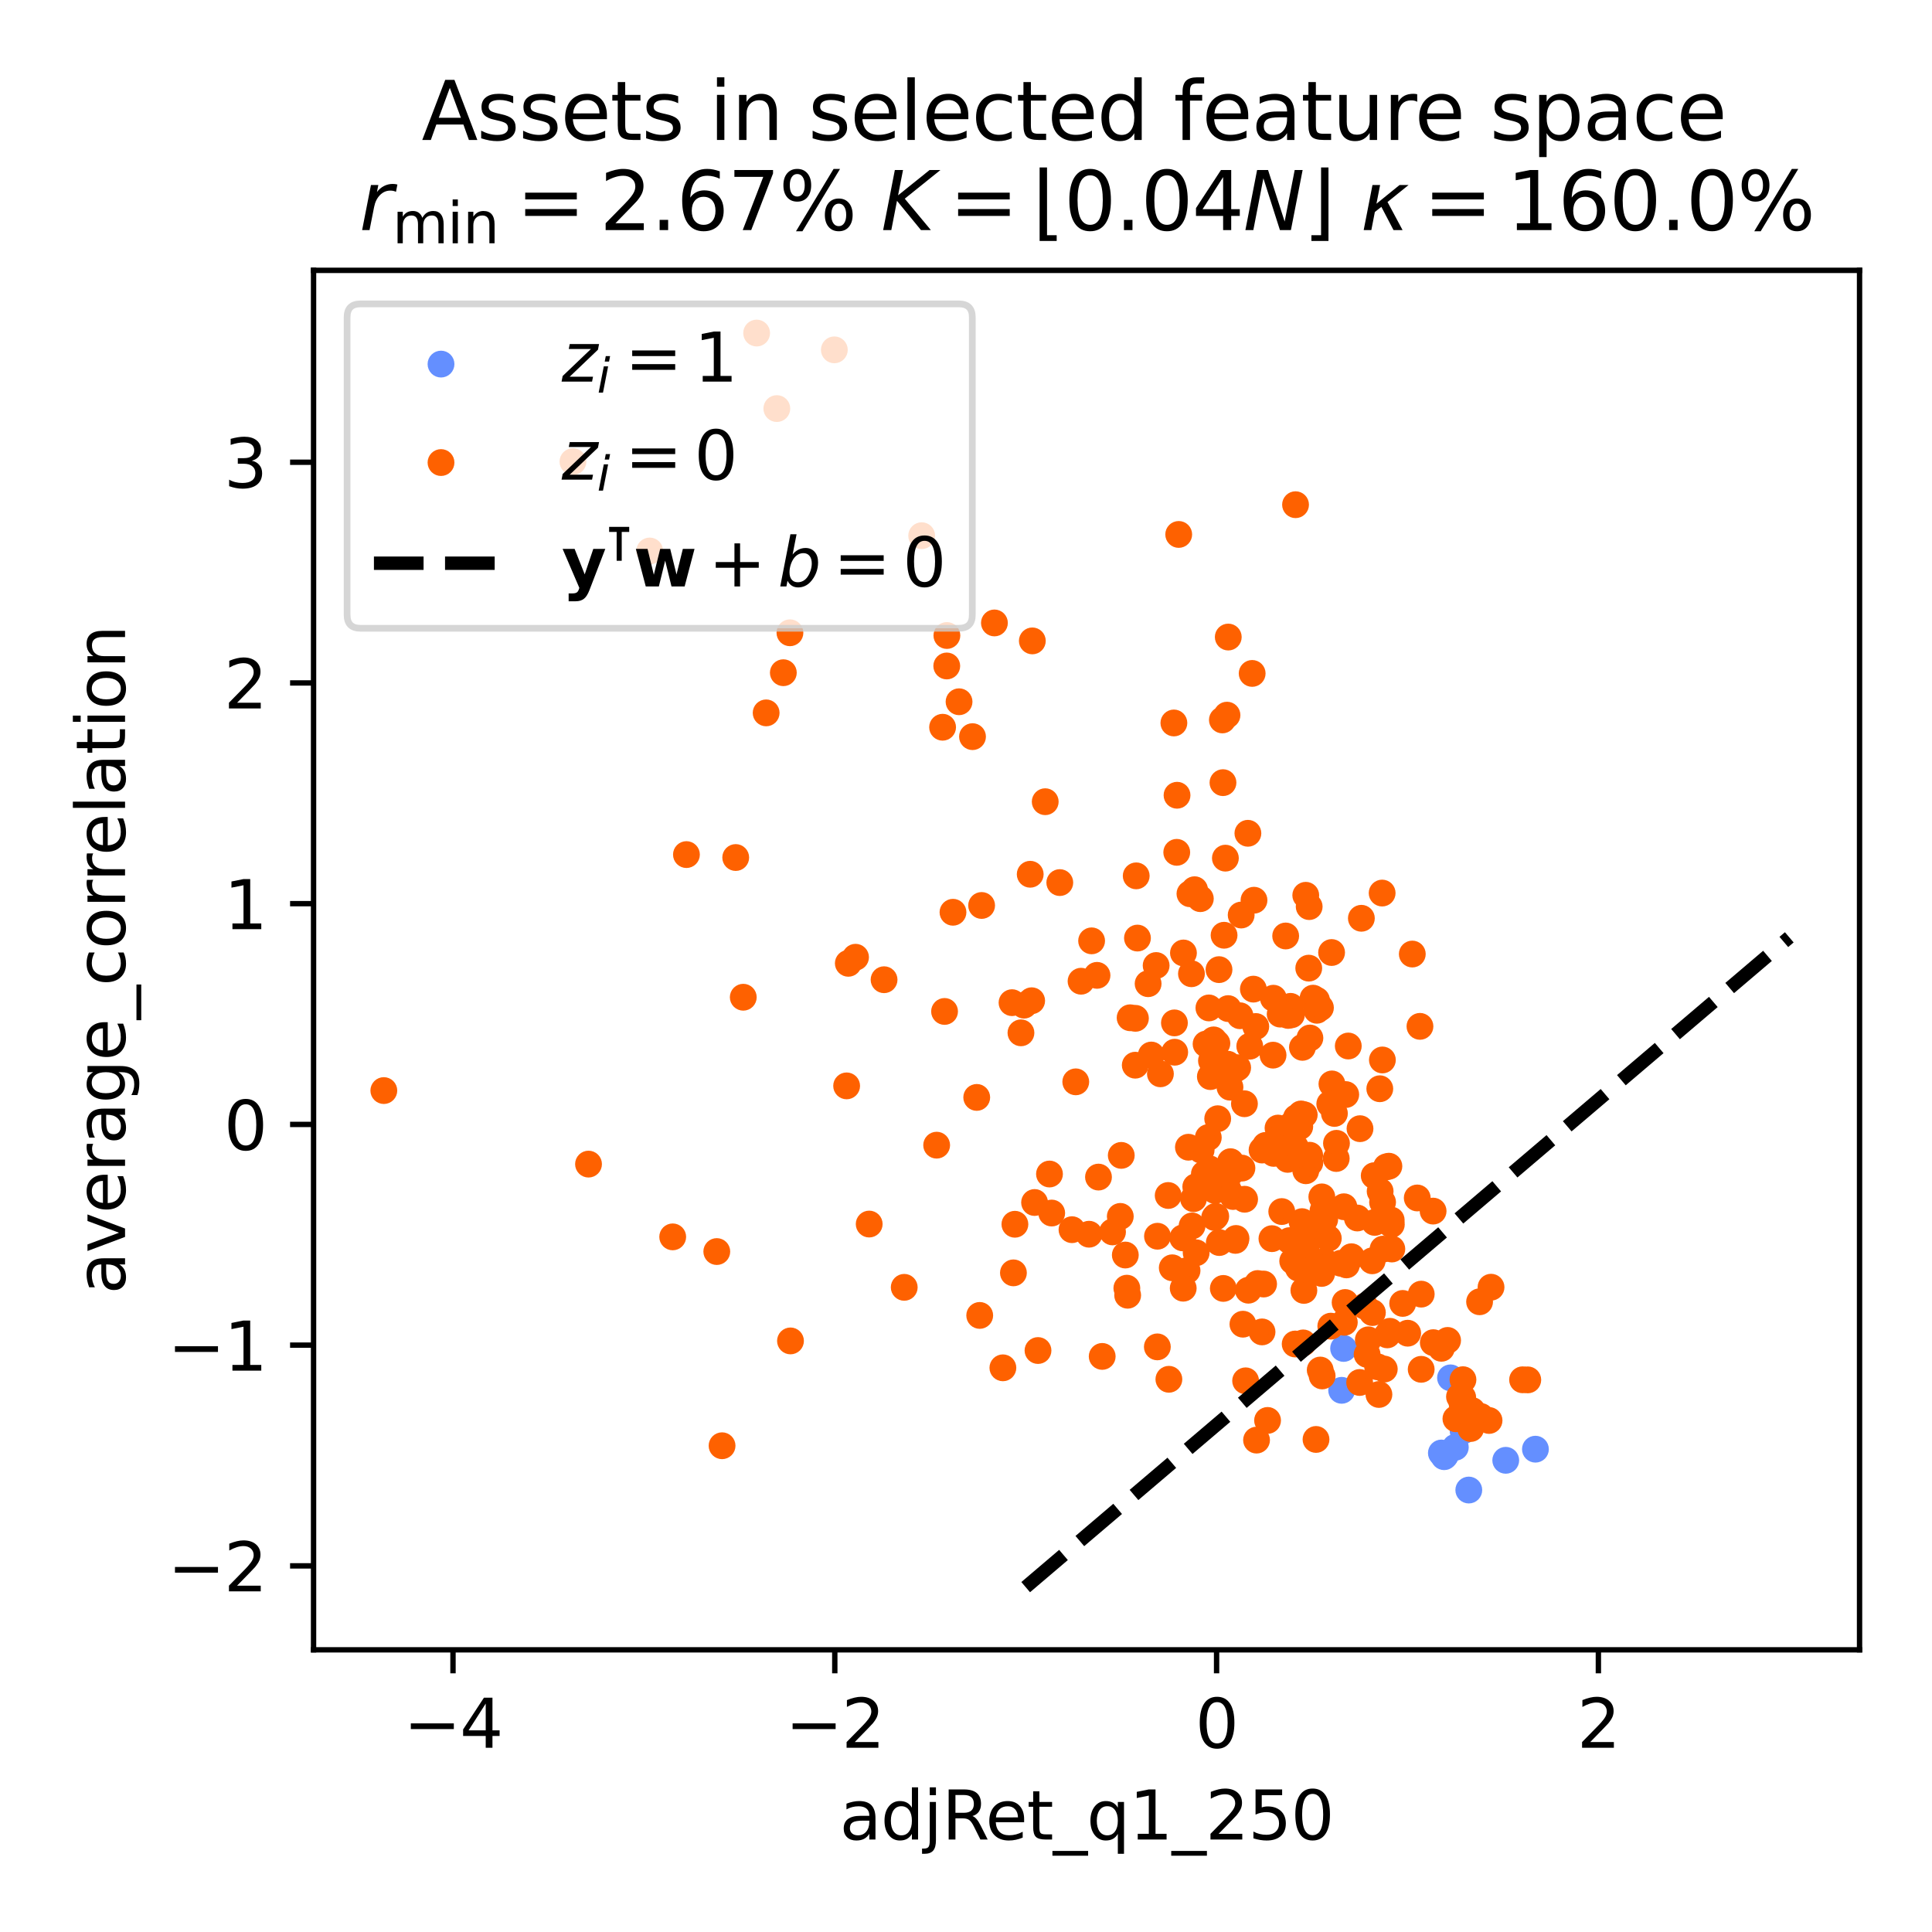 <?xml version="1.0" encoding="utf-8" standalone="no"?>
<!DOCTYPE svg PUBLIC "-//W3C//DTD SVG 1.1//EN"
  "http://www.w3.org/Graphics/SVG/1.1/DTD/svg11.dtd">
<svg xmlns:xlink="http://www.w3.org/1999/xlink" width="288pt" height="288pt" viewBox="0 0 288 288" xmlns="http://www.w3.org/2000/svg" version="1.1">
 <defs>
  <style type="text/css">*{stroke-linejoin: round; stroke-linecap: butt}</style>
 </defs>
 <g id="figure_1">
  <g id="patch_1">
   <path d="M 0 288 
L 288 288 
L 288 0 
L 0 0 
z
" style="fill: #ffffff"/>
  </g>
  <g id="axes_1">
   <g id="patch_2">
    <path d="M 46.741 245.939 
L 277.2 245.939 
L 277.2 40.301 
L 46.741 40.301 
z
" style="fill: #ffffff"/>
   </g>
   <g id="PathCollection_1">
    <defs>
     <path id="C0_0_713150d94b" d="M 0 1.5 
C 0.398 1.5 0.779 1.342 1.061 1.061 
C 1.342 0.779 1.5 0.398 1.5 -0 
C 1.5 -0.398 1.342 -0.779 1.061 -1.061 
C 0.779 -1.342 0.398 -1.5 0 -1.5 
C -0.398 -1.5 -0.779 -1.342 -1.061 -1.061 
C -1.342 -0.779 -1.5 -0.398 -1.5 0 
C -1.5 0.398 -1.342 0.779 -1.061 1.061 
C -0.779 1.342 -0.398 1.5 0 1.5 
z
"/>
    </defs>
    <g clip-path="url(#p61e8f7e0d0)">
     <use xlink:href="#C0_0_713150d94b" x="224.459" y="217.685" style="fill: #648fff; stroke: #648fff"/>
    </g>
    <g clip-path="url(#p61e8f7e0d0)">
     <use xlink:href="#C0_0_713150d94b" x="200.289" y="201.011" style="fill: #648fff; stroke: #648fff"/>
    </g>
    <g clip-path="url(#p61e8f7e0d0)">
     <use xlink:href="#C0_0_713150d94b" x="218.102" y="213.293" style="fill: #648fff; stroke: #648fff"/>
    </g>
    <g clip-path="url(#p61e8f7e0d0)">
     <use xlink:href="#C0_0_713150d94b" x="228.884" y="216.027" style="fill: #648fff; stroke: #648fff"/>
    </g>
    <g clip-path="url(#p61e8f7e0d0)">
     <use xlink:href="#C0_0_713150d94b" x="214.864" y="216.597" style="fill: #648fff; stroke: #648fff"/>
    </g>
    <g clip-path="url(#p61e8f7e0d0)">
     <use xlink:href="#C0_0_713150d94b" x="215.275" y="217.147" style="fill: #648fff; stroke: #648fff"/>
    </g>
    <g clip-path="url(#p61e8f7e0d0)">
     <use xlink:href="#C0_0_713150d94b" x="216.942" y="215.744" style="fill: #648fff; stroke: #648fff"/>
    </g>
    <g clip-path="url(#p61e8f7e0d0)">
     <use xlink:href="#C0_0_713150d94b" x="215.458" y="216.945" style="fill: #648fff; stroke: #648fff"/>
    </g>
    <g clip-path="url(#p61e8f7e0d0)">
     <use xlink:href="#C0_0_713150d94b" x="216.225" y="205.395" style="fill: #648fff; stroke: #648fff"/>
    </g>
    <g clip-path="url(#p61e8f7e0d0)">
     <use xlink:href="#C0_0_713150d94b" x="218.951" y="222.118" style="fill: #648fff; stroke: #648fff"/>
    </g>
    <g clip-path="url(#p61e8f7e0d0)">
     <use xlink:href="#C0_0_713150d94b" x="199.998" y="207.253" style="fill: #648fff; stroke: #648fff"/>
    </g>
   </g>
   <g id="PathCollection_2">
    <defs>
     <path id="C1_0_4448292b18" d="M 0 1.5 
C 0.398 1.5 0.779 1.342 1.061 1.061 
C 1.342 0.779 1.5 0.398 1.5 -0 
C 1.5 -0.398 1.342 -0.779 1.061 -1.061 
C 0.779 -1.342 0.398 -1.5 0 -1.5 
C -0.398 -1.5 -0.779 -1.342 -1.061 -1.061 
C -1.342 -0.779 -1.5 -0.398 -1.5 0 
C -1.5 0.398 -1.342 0.779 -1.061 1.061 
C -0.779 1.342 -0.398 1.5 0 1.5 
z
"/>
    </defs>
    <g clip-path="url(#p61e8f7e0d0)">
     <use xlink:href="#C1_0_4448292b18" x="152.192" y="153.962" style="fill: #fe6100; stroke: #fe6100"/>
    </g>
    <g clip-path="url(#p61e8f7e0d0)">
     <use xlink:href="#C1_0_4448292b18" x="205.683" y="162.298" style="fill: #fe6100; stroke: #fe6100"/>
    </g>
    <g clip-path="url(#p61e8f7e0d0)">
     <use xlink:href="#C1_0_4448292b18" x="160.363" y="161.267" style="fill: #fe6100; stroke: #fe6100"/>
    </g>
    <g clip-path="url(#p61e8f7e0d0)">
     <use xlink:href="#C1_0_4448292b18" x="116.771" y="100.28" style="fill: #fe6100; stroke: #fe6100"/>
    </g>
    <g clip-path="url(#p61e8f7e0d0)">
     <use xlink:href="#C1_0_4448292b18" x="194.367" y="192.361" style="fill: #fe6100; stroke: #fe6100"/>
    </g>
    <g clip-path="url(#p61e8f7e0d0)">
     <use xlink:href="#C1_0_4448292b18" x="200.608" y="163.164" style="fill: #fe6100; stroke: #fe6100"/>
    </g>
    <g clip-path="url(#p61e8f7e0d0)">
     <use xlink:href="#C1_0_4448292b18" x="144.97" y="109.811" style="fill: #fe6100; stroke: #fe6100"/>
    </g>
    <g clip-path="url(#p61e8f7e0d0)">
     <use xlink:href="#C1_0_4448292b18" x="219.435" y="210.267" style="fill: #fe6100; stroke: #fe6100"/>
    </g>
    <g clip-path="url(#p61e8f7e0d0)">
     <use xlink:href="#C1_0_4448292b18" x="186.932" y="134.194" style="fill: #fe6100; stroke: #fe6100"/>
    </g>
    <g clip-path="url(#p61e8f7e0d0)">
     <use xlink:href="#C1_0_4448292b18" x="191.653" y="139.525" style="fill: #fe6100; stroke: #fe6100"/>
    </g>
    <g clip-path="url(#p61e8f7e0d0)">
     <use xlink:href="#C1_0_4448292b18" x="206.8" y="198.987" style="fill: #fe6100; stroke: #fe6100"/>
    </g>
    <g clip-path="url(#p61e8f7e0d0)">
     <use xlink:href="#C1_0_4448292b18" x="183.811" y="178.363" style="fill: #fe6100; stroke: #fe6100"/>
    </g>
    <g clip-path="url(#p61e8f7e0d0)">
     <use xlink:href="#C1_0_4448292b18" x="150.862" y="149.466" style="fill: #fe6100; stroke: #fe6100"/>
    </g>
    <g clip-path="url(#p61e8f7e0d0)">
     <use xlink:href="#C1_0_4448292b18" x="190.512" y="168.159" style="fill: #fe6100; stroke: #fe6100"/>
    </g>
    <g clip-path="url(#p61e8f7e0d0)">
     <use xlink:href="#C1_0_4448292b18" x="117.755" y="94.328" style="fill: #fe6100; stroke: #fe6100"/>
    </g>
    <g clip-path="url(#p61e8f7e0d0)">
     <use xlink:href="#C1_0_4448292b18" x="137.393" y="79.855" style="fill: #fe6100; stroke: #fe6100"/>
    </g>
    <g clip-path="url(#p61e8f7e0d0)">
     <use xlink:href="#C1_0_4448292b18" x="195.735" y="148.795" style="fill: #fe6100; stroke: #fe6100"/>
    </g>
    <g clip-path="url(#p61e8f7e0d0)">
     <use xlink:href="#C1_0_4448292b18" x="201.458" y="187.339" style="fill: #fe6100; stroke: #fe6100"/>
    </g>
    <g clip-path="url(#p61e8f7e0d0)">
     <use xlink:href="#C1_0_4448292b18" x="151.07" y="189.743" style="fill: #fe6100; stroke: #fe6100"/>
    </g>
    <g clip-path="url(#p61e8f7e0d0)">
     <use xlink:href="#C1_0_4448292b18" x="207.404" y="182.533" style="fill: #fe6100; stroke: #fe6100"/>
    </g>
    <g clip-path="url(#p61e8f7e0d0)">
     <use xlink:href="#C1_0_4448292b18" x="188.954" y="211.742" style="fill: #fe6100; stroke: #fe6100"/>
    </g>
    <g clip-path="url(#p61e8f7e0d0)">
     <use xlink:href="#C1_0_4448292b18" x="204.581" y="195.663" style="fill: #fe6100; stroke: #fe6100"/>
    </g>
    <g clip-path="url(#p61e8f7e0d0)">
     <use xlink:href="#C1_0_4448292b18" x="205.553" y="207.872" style="fill: #fe6100; stroke: #fe6100"/>
    </g>
    <g clip-path="url(#p61e8f7e0d0)">
     <use xlink:href="#C1_0_4448292b18" x="162.339" y="183.983" style="fill: #fe6100; stroke: #fe6100"/>
    </g>
    <g clip-path="url(#p61e8f7e0d0)">
     <use xlink:href="#C1_0_4448292b18" x="207.48" y="186.188" style="fill: #fe6100; stroke: #fe6100"/>
    </g>
    <g clip-path="url(#p61e8f7e0d0)">
     <use xlink:href="#C1_0_4448292b18" x="186.022" y="124.216" style="fill: #fe6100; stroke: #fe6100"/>
    </g>
    <g clip-path="url(#p61e8f7e0d0)">
     <use xlink:href="#C1_0_4448292b18" x="184.106" y="159.411" style="fill: #fe6100; stroke: #fe6100"/>
    </g>
    <g clip-path="url(#p61e8f7e0d0)">
     <use xlink:href="#C1_0_4448292b18" x="178.251" y="176.907" style="fill: #fe6100; stroke: #fe6100"/>
    </g>
    <g clip-path="url(#p61e8f7e0d0)">
     <use xlink:href="#C1_0_4448292b18" x="183.08" y="150.351" style="fill: #fe6100; stroke: #fe6100"/>
    </g>
    <g clip-path="url(#p61e8f7e0d0)">
     <use xlink:href="#C1_0_4448292b18" x="198.226" y="164.561" style="fill: #fe6100; stroke: #fe6100"/>
    </g>
    <g clip-path="url(#p61e8f7e0d0)">
     <use xlink:href="#C1_0_4448292b18" x="157.981" y="131.566" style="fill: #fe6100; stroke: #fe6100"/>
    </g>
    <g clip-path="url(#p61e8f7e0d0)">
     <use xlink:href="#C1_0_4448292b18" x="179.533" y="174.999" style="fill: #fe6100; stroke: #fe6100"/>
    </g>
    <g clip-path="url(#p61e8f7e0d0)">
     <use xlink:href="#C1_0_4448292b18" x="194.152" y="156.128" style="fill: #fe6100; stroke: #fe6100"/>
    </g>
    <g clip-path="url(#p61e8f7e0d0)">
     <use xlink:href="#C1_0_4448292b18" x="153.788" y="149.178" style="fill: #fe6100; stroke: #fe6100"/>
    </g>
    <g clip-path="url(#p61e8f7e0d0)">
     <use xlink:href="#C1_0_4448292b18" x="196.177" y="214.575" style="fill: #fe6100; stroke: #fe6100"/>
    </g>
    <g clip-path="url(#p61e8f7e0d0)">
     <use xlink:href="#C1_0_4448292b18" x="182.905" y="106.606" style="fill: #fe6100; stroke: #fe6100"/>
    </g>
    <g clip-path="url(#p61e8f7e0d0)">
     <use xlink:href="#C1_0_4448292b18" x="129.57" y="182.468" style="fill: #fe6100; stroke: #fe6100"/>
    </g>
    <g clip-path="url(#p61e8f7e0d0)">
     <use xlink:href="#C1_0_4448292b18" x="198.498" y="141.99" style="fill: #fe6100; stroke: #fe6100"/>
    </g>
    <g clip-path="url(#p61e8f7e0d0)">
     <use xlink:href="#C1_0_4448292b18" x="174.747" y="188.988" style="fill: #fe6100; stroke: #fe6100"/>
    </g>
    <g clip-path="url(#p61e8f7e0d0)">
     <use xlink:href="#C1_0_4448292b18" x="156.445" y="175.009" style="fill: #fe6100; stroke: #fe6100"/>
    </g>
    <g clip-path="url(#p61e8f7e0d0)">
     <use xlink:href="#C1_0_4448292b18" x="185.532" y="178.769" style="fill: #fe6100; stroke: #fe6100"/>
    </g>
    <g clip-path="url(#p61e8f7e0d0)">
     <use xlink:href="#C1_0_4448292b18" x="175.459" y="118.547" style="fill: #fe6100; stroke: #fe6100"/>
    </g>
    <g clip-path="url(#p61e8f7e0d0)">
     <use xlink:href="#C1_0_4448292b18" x="194.089" y="182.107" style="fill: #fe6100; stroke: #fe6100"/>
    </g>
    <g clip-path="url(#p61e8f7e0d0)">
     <use xlink:href="#C1_0_4448292b18" x="190.974" y="171.292" style="fill: #fe6100; stroke: #fe6100"/>
    </g>
    <g clip-path="url(#p61e8f7e0d0)">
     <use xlink:href="#C1_0_4448292b18" x="180.119" y="169.568" style="fill: #fe6100; stroke: #fe6100"/>
    </g>
    <g clip-path="url(#p61e8f7e0d0)">
     <use xlink:href="#C1_0_4448292b18" x="207.041" y="173.844" style="fill: #fe6100; stroke: #fe6100"/>
    </g>
    <g clip-path="url(#p61e8f7e0d0)">
     <use xlink:href="#C1_0_4448292b18" x="196.803" y="204.228" style="fill: #fe6100; stroke: #fe6100"/>
    </g>
    <g clip-path="url(#p61e8f7e0d0)">
     <use xlink:href="#C1_0_4448292b18" x="197.213" y="180.491" style="fill: #fe6100; stroke: #fe6100"/>
    </g>
    <g clip-path="url(#p61e8f7e0d0)">
     <use xlink:href="#C1_0_4448292b18" x="206.68" y="173.939" style="fill: #fe6100; stroke: #fe6100"/>
    </g>
    <g clip-path="url(#p61e8f7e0d0)">
     <use xlink:href="#C1_0_4448292b18" x="181.229" y="181.312" style="fill: #fe6100; stroke: #fe6100"/>
    </g>
    <g clip-path="url(#p61e8f7e0d0)">
     <use xlink:href="#C1_0_4448292b18" x="192.018" y="151.369" style="fill: #fe6100; stroke: #fe6100"/>
    </g>
    <g clip-path="url(#p61e8f7e0d0)">
     <use xlink:href="#C1_0_4448292b18" x="186.094" y="192.33" style="fill: #fe6100; stroke: #fe6100"/>
    </g>
    <g clip-path="url(#p61e8f7e0d0)">
     <use xlink:href="#C1_0_4448292b18" x="204.853" y="175.256" style="fill: #fe6100; stroke: #fe6100"/>
    </g>
    <g clip-path="url(#p61e8f7e0d0)">
     <use xlink:href="#C1_0_4448292b18" x="192.38" y="150.014" style="fill: #fe6100; stroke: #fe6100"/>
    </g>
    <g clip-path="url(#p61e8f7e0d0)">
     <use xlink:href="#C1_0_4448292b18" x="176.953" y="189.401" style="fill: #fe6100; stroke: #fe6100"/>
    </g>
    <g clip-path="url(#p61e8f7e0d0)">
     <use xlink:href="#C1_0_4448292b18" x="221.971" y="211.747" style="fill: #fe6100; stroke: #fe6100"/>
    </g>
    <g clip-path="url(#p61e8f7e0d0)">
     <use xlink:href="#C1_0_4448292b18" x="209.096" y="194.299" style="fill: #fe6100; stroke: #fe6100"/>
    </g>
    <g clip-path="url(#p61e8f7e0d0)">
     <use xlink:href="#C1_0_4448292b18" x="209.841" y="198.738" style="fill: #fe6100; stroke: #fe6100"/>
    </g>
    <g clip-path="url(#p61e8f7e0d0)">
     <use xlink:href="#C1_0_4448292b18" x="186.658" y="100.386" style="fill: #fe6100; stroke: #fe6100"/>
    </g>
    <g clip-path="url(#p61e8f7e0d0)">
     <use xlink:href="#C1_0_4448292b18" x="146.045" y="196.088" style="fill: #fe6100; stroke: #fe6100"/>
    </g>
    <g clip-path="url(#p61e8f7e0d0)">
     <use xlink:href="#C1_0_4448292b18" x="191.946" y="172.825" style="fill: #fe6100; stroke: #fe6100"/>
    </g>
    <g clip-path="url(#p61e8f7e0d0)">
     <use xlink:href="#C1_0_4448292b18" x="194.762" y="189.276" style="fill: #fe6100; stroke: #fe6100"/>
    </g>
    <g clip-path="url(#p61e8f7e0d0)">
     <use xlink:href="#C1_0_4448292b18" x="193.125" y="75.235" style="fill: #fe6100; stroke: #fe6100"/>
    </g>
    <g clip-path="url(#p61e8f7e0d0)">
     <use xlink:href="#C1_0_4448292b18" x="198.009" y="184.601" style="fill: #fe6100; stroke: #fe6100"/>
    </g>
    <g clip-path="url(#p61e8f7e0d0)">
     <use xlink:href="#C1_0_4448292b18" x="163.529" y="145.394" style="fill: #fe6100; stroke: #fe6100"/>
    </g>
    <g clip-path="url(#p61e8f7e0d0)">
     <use xlink:href="#C1_0_4448292b18" x="159.8" y="183.307" style="fill: #fe6100; stroke: #fe6100"/>
    </g>
    <g clip-path="url(#p61e8f7e0d0)">
     <use xlink:href="#C1_0_4448292b18" x="227.744" y="205.696" style="fill: #fe6100; stroke: #fe6100"/>
    </g>
    <g clip-path="url(#p61e8f7e0d0)">
     <use xlink:href="#C1_0_4448292b18" x="183.432" y="173.17" style="fill: #fe6100; stroke: #fe6100"/>
    </g>
    <g clip-path="url(#p61e8f7e0d0)">
     <use xlink:href="#C1_0_4448292b18" x="194.653" y="174.524" style="fill: #fe6100; stroke: #fe6100"/>
    </g>
    <g clip-path="url(#p61e8f7e0d0)">
     <use xlink:href="#C1_0_4448292b18" x="172.544" y="184.283" style="fill: #fe6100; stroke: #fe6100"/>
    </g>
    <g clip-path="url(#p61e8f7e0d0)">
     <use xlink:href="#C1_0_4448292b18" x="177.608" y="145.155" style="fill: #fe6100; stroke: #fe6100"/>
    </g>
    <g clip-path="url(#p61e8f7e0d0)">
     <use xlink:href="#C1_0_4448292b18" x="206.07" y="158.007" style="fill: #fe6100; stroke: #fe6100"/>
    </g>
    <g clip-path="url(#p61e8f7e0d0)">
     <use xlink:href="#C1_0_4448292b18" x="181.521" y="166.765" style="fill: #fe6100; stroke: #fe6100"/>
    </g>
    <g clip-path="url(#p61e8f7e0d0)">
     <use xlink:href="#C1_0_4448292b18" x="204.923" y="182.221" style="fill: #fe6100; stroke: #fe6100"/>
    </g>
    <g clip-path="url(#p61e8f7e0d0)">
     <use xlink:href="#C1_0_4448292b18" x="195.253" y="173.34" style="fill: #fe6100; stroke: #fe6100"/>
    </g>
    <g clip-path="url(#p61e8f7e0d0)">
     <use xlink:href="#C1_0_4448292b18" x="226.968" y="205.683" style="fill: #fe6100; stroke: #fe6100"/>
    </g>
    <g clip-path="url(#p61e8f7e0d0)">
     <use xlink:href="#C1_0_4448292b18" x="218.045" y="208.314" style="fill: #fe6100; stroke: #fe6100"/>
    </g>
    <g clip-path="url(#p61e8f7e0d0)">
     <use xlink:href="#C1_0_4448292b18" x="141.131" y="99.275" style="fill: #fe6100; stroke: #fe6100"/>
    </g>
    <g clip-path="url(#p61e8f7e0d0)">
     <use xlink:href="#C1_0_4448292b18" x="211.267" y="178.578" style="fill: #fe6100; stroke: #fe6100"/>
    </g>
    <g clip-path="url(#p61e8f7e0d0)">
     <use xlink:href="#C1_0_4448292b18" x="215.792" y="199.815" style="fill: #fe6100; stroke: #fe6100"/>
    </g>
    <g clip-path="url(#p61e8f7e0d0)">
     <use xlink:href="#C1_0_4448292b18" x="174.141" y="178.209" style="fill: #fe6100; stroke: #fe6100"/>
    </g>
    <g clip-path="url(#p61e8f7e0d0)">
     <use xlink:href="#C1_0_4448292b18" x="206.353" y="204.085" style="fill: #fe6100; stroke: #fe6100"/>
    </g>
    <g clip-path="url(#p61e8f7e0d0)">
     <use xlink:href="#C1_0_4448292b18" x="205.736" y="177.586" style="fill: #fe6100; stroke: #fe6100"/>
    </g>
    <g clip-path="url(#p61e8f7e0d0)">
     <use xlink:href="#C1_0_4448292b18" x="167" y="181.327" style="fill: #fe6100; stroke: #fe6100"/>
    </g>
    <g clip-path="url(#p61e8f7e0d0)">
     <use xlink:href="#C1_0_4448292b18" x="193.07" y="200.349" style="fill: #fe6100; stroke: #fe6100"/>
    </g>
    <g clip-path="url(#p61e8f7e0d0)">
     <use xlink:href="#C1_0_4448292b18" x="193.542" y="189.046" style="fill: #fe6100; stroke: #fe6100"/>
    </g>
    <g clip-path="url(#p61e8f7e0d0)">
     <use xlink:href="#C1_0_4448292b18" x="217.955" y="209.277" style="fill: #fe6100; stroke: #fe6100"/>
    </g>
    <g clip-path="url(#p61e8f7e0d0)">
     <use xlink:href="#C1_0_4448292b18" x="161.15" y="146.269" style="fill: #fe6100; stroke: #fe6100"/>
    </g>
    <g clip-path="url(#p61e8f7e0d0)">
     <use xlink:href="#C1_0_4448292b18" x="192.515" y="151.273" style="fill: #fe6100; stroke: #fe6100"/>
    </g>
    <g clip-path="url(#p61e8f7e0d0)">
     <use xlink:href="#C1_0_4448292b18" x="162.725" y="140.25" style="fill: #fe6100; stroke: #fe6100"/>
    </g>
    <g clip-path="url(#p61e8f7e0d0)">
     <use xlink:href="#C1_0_4448292b18" x="177.384" y="133.23" style="fill: #fe6100; stroke: #fe6100"/>
    </g>
    <g clip-path="url(#p61e8f7e0d0)">
     <use xlink:href="#C1_0_4448292b18" x="175.069" y="152.48" style="fill: #fe6100; stroke: #fe6100"/>
    </g>
    <g clip-path="url(#p61e8f7e0d0)">
     <use xlink:href="#C1_0_4448292b18" x="195.093" y="144.32" style="fill: #fe6100; stroke: #fe6100"/>
    </g>
    <g clip-path="url(#p61e8f7e0d0)">
     <use xlink:href="#C1_0_4448292b18" x="117.836" y="199.888" style="fill: #fe6100; stroke: #fe6100"/>
    </g>
    <g clip-path="url(#p61e8f7e0d0)">
     <use xlink:href="#C1_0_4448292b18" x="202.335" y="181.565" style="fill: #fe6100; stroke: #fe6100"/>
    </g>
    <g clip-path="url(#p61e8f7e0d0)">
     <use xlink:href="#C1_0_4448292b18" x="202.937" y="136.886" style="fill: #fe6100; stroke: #fe6100"/>
    </g>
    <g clip-path="url(#p61e8f7e0d0)">
     <use xlink:href="#C1_0_4448292b18" x="127.533" y="142.695" style="fill: #fe6100; stroke: #fe6100"/>
    </g>
    <g clip-path="url(#p61e8f7e0d0)">
     <use xlink:href="#C1_0_4448292b18" x="140.511" y="108.409" style="fill: #fe6100; stroke: #fe6100"/>
    </g>
    <g clip-path="url(#p61e8f7e0d0)">
     <use xlink:href="#C1_0_4448292b18" x="213.66" y="200.147" style="fill: #fe6100; stroke: #fe6100"/>
    </g>
    <g clip-path="url(#p61e8f7e0d0)">
     <use xlink:href="#C1_0_4448292b18" x="180.916" y="155.013" style="fill: #fe6100; stroke: #fe6100"/>
    </g>
    <g clip-path="url(#p61e8f7e0d0)">
     <use xlink:href="#C1_0_4448292b18" x="222.266" y="191.882" style="fill: #fe6100; stroke: #fe6100"/>
    </g>
    <g clip-path="url(#p61e8f7e0d0)">
     <use xlink:href="#C1_0_4448292b18" x="182.218" y="107.32" style="fill: #fe6100; stroke: #fe6100"/>
    </g>
    <g clip-path="url(#p61e8f7e0d0)">
     <use xlink:href="#C1_0_4448292b18" x="195.831" y="189.008" style="fill: #fe6100; stroke: #fe6100"/>
    </g>
    <g clip-path="url(#p61e8f7e0d0)">
     <use xlink:href="#C1_0_4448292b18" x="195.143" y="183.95" style="fill: #fe6100; stroke: #fe6100"/>
    </g>
    <g clip-path="url(#p61e8f7e0d0)">
     <use xlink:href="#C1_0_4448292b18" x="139.626" y="170.709" style="fill: #fe6100; stroke: #fe6100"/>
    </g>
    <g clip-path="url(#p61e8f7e0d0)">
     <use xlink:href="#C1_0_4448292b18" x="179.051" y="171.446" style="fill: #fe6100; stroke: #fe6100"/>
    </g>
    <g clip-path="url(#p61e8f7e0d0)">
     <use xlink:href="#C1_0_4448292b18" x="186.299" y="155.956" style="fill: #fe6100; stroke: #fe6100"/>
    </g>
    <g clip-path="url(#p61e8f7e0d0)">
     <use xlink:href="#C1_0_4448292b18" x="183.096" y="94.964" style="fill: #fe6100; stroke: #fe6100"/>
    </g>
    <g clip-path="url(#p61e8f7e0d0)">
     <use xlink:href="#C1_0_4448292b18" x="195.157" y="135.146" style="fill: #fe6100; stroke: #fe6100"/>
    </g>
    <g clip-path="url(#p61e8f7e0d0)">
     <use xlink:href="#C1_0_4448292b18" x="149.499" y="203.898" style="fill: #fe6100; stroke: #fe6100"/>
    </g>
    <g clip-path="url(#p61e8f7e0d0)">
     <use xlink:href="#C1_0_4448292b18" x="187.197" y="153.017" style="fill: #fe6100; stroke: #fe6100"/>
    </g>
    <g clip-path="url(#p61e8f7e0d0)">
     <use xlink:href="#C1_0_4448292b18" x="126.207" y="161.87" style="fill: #fe6100; stroke: #fe6100"/>
    </g>
    <g clip-path="url(#p61e8f7e0d0)">
     <use xlink:href="#C1_0_4448292b18" x="195.232" y="172.209" style="fill: #fe6100; stroke: #fe6100"/>
    </g>
    <g clip-path="url(#p61e8f7e0d0)">
     <use xlink:href="#C1_0_4448292b18" x="200.396" y="197.112" style="fill: #fe6100; stroke: #fe6100"/>
    </g>
    <g clip-path="url(#p61e8f7e0d0)">
     <use xlink:href="#C1_0_4448292b18" x="176.31" y="184.53" style="fill: #fe6100; stroke: #fe6100"/>
    </g>
    <g clip-path="url(#p61e8f7e0d0)">
     <use xlink:href="#C1_0_4448292b18" x="200.677" y="188.253" style="fill: #fe6100; stroke: #fe6100"/>
    </g>
    <g clip-path="url(#p61e8f7e0d0)">
     <use xlink:href="#C1_0_4448292b18" x="165.841" y="183.641" style="fill: #fe6100; stroke: #fe6100"/>
    </g>
    <g clip-path="url(#p61e8f7e0d0)">
     <use xlink:href="#C1_0_4448292b18" x="206.034" y="133.127" style="fill: #fe6100; stroke: #fe6100"/>
    </g>
    <g clip-path="url(#p61e8f7e0d0)">
     <use xlink:href="#C1_0_4448292b18" x="220.734" y="211.146" style="fill: #fe6100; stroke: #fe6100"/>
    </g>
    <g clip-path="url(#p61e8f7e0d0)">
     <use xlink:href="#C1_0_4448292b18" x="142.06" y="135.989" style="fill: #fe6100; stroke: #fe6100"/>
    </g>
    <g clip-path="url(#p61e8f7e0d0)">
     <use xlink:href="#C1_0_4448292b18" x="200.714" y="188.556" style="fill: #fe6100; stroke: #fe6100"/>
    </g>
    <g clip-path="url(#p61e8f7e0d0)">
     <use xlink:href="#C1_0_4448292b18" x="131.787" y="146.046" style="fill: #fe6100; stroke: #fe6100"/>
    </g>
    <g clip-path="url(#p61e8f7e0d0)">
     <use xlink:href="#C1_0_4448292b18" x="178.075" y="132.628" style="fill: #fe6100; stroke: #fe6100"/>
    </g>
    <g clip-path="url(#p61e8f7e0d0)">
     <use xlink:href="#C1_0_4448292b18" x="112.791" y="49.648" style="fill: #fe6100; stroke: #fe6100"/>
    </g>
    <g clip-path="url(#p61e8f7e0d0)">
     <use xlink:href="#C1_0_4448292b18" x="183.417" y="174.903" style="fill: #fe6100; stroke: #fe6100"/>
    </g>
    <g clip-path="url(#p61e8f7e0d0)">
     <use xlink:href="#C1_0_4448292b18" x="211.671" y="152.997" style="fill: #fe6100; stroke: #fe6100"/>
    </g>
    <g clip-path="url(#p61e8f7e0d0)">
     <use xlink:href="#C1_0_4448292b18" x="193.938" y="166.055" style="fill: #fe6100; stroke: #fe6100"/>
    </g>
    <g clip-path="url(#p61e8f7e0d0)">
     <use xlink:href="#C1_0_4448292b18" x="211.86" y="192.915" style="fill: #fe6100; stroke: #fe6100"/>
    </g>
    <g clip-path="url(#p61e8f7e0d0)">
     <use xlink:href="#C1_0_4448292b18" x="177.155" y="171.014" style="fill: #fe6100; stroke: #fe6100"/>
    </g>
    <g clip-path="url(#p61e8f7e0d0)">
     <use xlink:href="#C1_0_4448292b18" x="214.864" y="200.988" style="fill: #fe6100; stroke: #fe6100"/>
    </g>
    <g clip-path="url(#p61e8f7e0d0)">
     <use xlink:href="#C1_0_4448292b18" x="171.623" y="157.271" style="fill: #fe6100; stroke: #fe6100"/>
    </g>
    <g clip-path="url(#p61e8f7e0d0)">
     <use xlink:href="#C1_0_4448292b18" x="198.92" y="165.98" style="fill: #fe6100; stroke: #fe6100"/>
    </g>
    <g clip-path="url(#p61e8f7e0d0)">
     <use xlink:href="#C1_0_4448292b18" x="182.307" y="116.668" style="fill: #fe6100; stroke: #fe6100"/>
    </g>
    <g clip-path="url(#p61e8f7e0d0)">
     <use xlink:href="#C1_0_4448292b18" x="192.216" y="184.938" style="fill: #fe6100; stroke: #fe6100"/>
    </g>
    <g clip-path="url(#p61e8f7e0d0)">
     <use xlink:href="#C1_0_4448292b18" x="169.374" y="130.562" style="fill: #fe6100; stroke: #fe6100"/>
    </g>
    <g clip-path="url(#p61e8f7e0d0)">
     <use xlink:href="#C1_0_4448292b18" x="172.344" y="143.928" style="fill: #fe6100; stroke: #fe6100"/>
    </g>
    <g clip-path="url(#p61e8f7e0d0)">
     <use xlink:href="#C1_0_4448292b18" x="85.408" y="68.814" style="fill: #fe6100; stroke: #fe6100"/>
    </g>
    <g clip-path="url(#p61e8f7e0d0)">
     <use xlink:href="#C1_0_4448292b18" x="194.421" y="166.18" style="fill: #fe6100; stroke: #fe6100"/>
    </g>
    <g clip-path="url(#p61e8f7e0d0)">
     <use xlink:href="#C1_0_4448292b18" x="193.252" y="166.603" style="fill: #fe6100; stroke: #fe6100"/>
    </g>
    <g clip-path="url(#p61e8f7e0d0)">
     <use xlink:href="#C1_0_4448292b18" x="183.351" y="162.064" style="fill: #fe6100; stroke: #fe6100"/>
    </g>
    <g clip-path="url(#p61e8f7e0d0)">
     <use xlink:href="#C1_0_4448292b18" x="180.21" y="150.25" style="fill: #fe6100; stroke: #fe6100"/>
    </g>
    <g clip-path="url(#p61e8f7e0d0)">
     <use xlink:href="#C1_0_4448292b18" x="206.168" y="186.203" style="fill: #fe6100; stroke: #fe6100"/>
    </g>
    <g clip-path="url(#p61e8f7e0d0)">
     <use xlink:href="#C1_0_4448292b18" x="200.333" y="179.889" style="fill: #fe6100; stroke: #fe6100"/>
    </g>
    <g clip-path="url(#p61e8f7e0d0)">
     <use xlink:href="#C1_0_4448292b18" x="169.559" y="139.837" style="fill: #fe6100; stroke: #fe6100"/>
    </g>
    <g clip-path="url(#p61e8f7e0d0)">
     <use xlink:href="#C1_0_4448292b18" x="87.73" y="173.532" style="fill: #fe6100; stroke: #fe6100"/>
    </g>
    <g clip-path="url(#p61e8f7e0d0)">
     <use xlink:href="#C1_0_4448292b18" x="182.471" y="139.416" style="fill: #fe6100; stroke: #fe6100"/>
    </g>
    <g clip-path="url(#p61e8f7e0d0)">
     <use xlink:href="#C1_0_4448292b18" x="197.09" y="205.109" style="fill: #fe6100; stroke: #fe6100"/>
    </g>
    <g clip-path="url(#p61e8f7e0d0)">
     <use xlink:href="#C1_0_4448292b18" x="213.631" y="180.536" style="fill: #fe6100; stroke: #fe6100"/>
    </g>
    <g clip-path="url(#p61e8f7e0d0)">
     <use xlink:href="#C1_0_4448292b18" x="174.989" y="107.771" style="fill: #fe6100; stroke: #fe6100"/>
    </g>
    <g clip-path="url(#p61e8f7e0d0)">
     <use xlink:href="#C1_0_4448292b18" x="178.309" y="186.75" style="fill: #fe6100; stroke: #fe6100"/>
    </g>
    <g clip-path="url(#p61e8f7e0d0)">
     <use xlink:href="#C1_0_4448292b18" x="102.327" y="127.392" style="fill: #fe6100; stroke: #fe6100"/>
    </g>
    <g clip-path="url(#p61e8f7e0d0)">
     <use xlink:href="#C1_0_4448292b18" x="153.572" y="130.324" style="fill: #fe6100; stroke: #fe6100"/>
    </g>
    <g clip-path="url(#p61e8f7e0d0)">
     <use xlink:href="#C1_0_4448292b18" x="181.118" y="177.463" style="fill: #fe6100; stroke: #fe6100"/>
    </g>
    <g clip-path="url(#p61e8f7e0d0)">
     <use xlink:href="#C1_0_4448292b18" x="193.172" y="172.13" style="fill: #fe6100; stroke: #fe6100"/>
    </g>
    <g clip-path="url(#p61e8f7e0d0)">
     <use xlink:href="#C1_0_4448292b18" x="167.978" y="192.027" style="fill: #fe6100; stroke: #fe6100"/>
    </g>
    <g clip-path="url(#p61e8f7e0d0)">
     <use xlink:href="#C1_0_4448292b18" x="198.549" y="161.58" style="fill: #fe6100; stroke: #fe6100"/>
    </g>
    <g clip-path="url(#p61e8f7e0d0)">
     <use xlink:href="#C1_0_4448292b18" x="202.733" y="168.251" style="fill: #fe6100; stroke: #fe6100"/>
    </g>
    <g clip-path="url(#p61e8f7e0d0)">
     <use xlink:href="#C1_0_4448292b18" x="114.209" y="106.268" style="fill: #fe6100; stroke: #fe6100"/>
    </g>
    <g clip-path="url(#p61e8f7e0d0)">
     <use xlink:href="#C1_0_4448292b18" x="181.715" y="144.542" style="fill: #fe6100; stroke: #fe6100"/>
    </g>
    <g clip-path="url(#p61e8f7e0d0)">
     <use xlink:href="#C1_0_4448292b18" x="207.386" y="181.876" style="fill: #fe6100; stroke: #fe6100"/>
    </g>
    <g clip-path="url(#p61e8f7e0d0)">
     <use xlink:href="#C1_0_4448292b18" x="184.496" y="159.158" style="fill: #fe6100; stroke: #fe6100"/>
    </g>
    <g clip-path="url(#p61e8f7e0d0)">
     <use xlink:href="#C1_0_4448292b18" x="197.017" y="189.83" style="fill: #fe6100; stroke: #fe6100"/>
    </g>
    <g clip-path="url(#p61e8f7e0d0)">
     <use xlink:href="#C1_0_4448292b18" x="199.227" y="170.431" style="fill: #fe6100; stroke: #fe6100"/>
    </g>
    <g clip-path="url(#p61e8f7e0d0)">
     <use xlink:href="#C1_0_4448292b18" x="195.266" y="154.733" style="fill: #fe6100; stroke: #fe6100"/>
    </g>
    <g clip-path="url(#p61e8f7e0d0)">
     <use xlink:href="#C1_0_4448292b18" x="167.749" y="187.086" style="fill: #fe6100; stroke: #fe6100"/>
    </g>
    <g clip-path="url(#p61e8f7e0d0)">
     <use xlink:href="#C1_0_4448292b18" x="182.667" y="127.923" style="fill: #fe6100; stroke: #fe6100"/>
    </g>
    <g clip-path="url(#p61e8f7e0d0)">
     <use xlink:href="#C1_0_4448292b18" x="168.465" y="151.717" style="fill: #fe6100; stroke: #fe6100"/>
    </g>
    <g clip-path="url(#p61e8f7e0d0)">
     <use xlink:href="#C1_0_4448292b18" x="220.559" y="194.053" style="fill: #fe6100; stroke: #fe6100"/>
    </g>
    <g clip-path="url(#p61e8f7e0d0)">
     <use xlink:href="#C1_0_4448292b18" x="185.133" y="174.127" style="fill: #fe6100; stroke: #fe6100"/>
    </g>
    <g clip-path="url(#p61e8f7e0d0)">
     <use xlink:href="#C1_0_4448292b18" x="180.591" y="158.126" style="fill: #fe6100; stroke: #fe6100"/>
    </g>
    <g clip-path="url(#p61e8f7e0d0)">
     <use xlink:href="#C1_0_4448292b18" x="96.848" y="82.135" style="fill: #fe6100; stroke: #fe6100"/>
    </g>
    <g clip-path="url(#p61e8f7e0d0)">
     <use xlink:href="#C1_0_4448292b18" x="198.38" y="197.687" style="fill: #fe6100; stroke: #fe6100"/>
    </g>
    <g clip-path="url(#p61e8f7e0d0)">
     <use xlink:href="#C1_0_4448292b18" x="57.217" y="162.57" style="fill: #fe6100; stroke: #fe6100"/>
    </g>
    <g clip-path="url(#p61e8f7e0d0)">
     <use xlink:href="#C1_0_4448292b18" x="154.223" y="179.255" style="fill: #fe6100; stroke: #fe6100"/>
    </g>
    <g clip-path="url(#p61e8f7e0d0)">
     <use xlink:href="#C1_0_4448292b18" x="202.682" y="206.083" style="fill: #fe6100; stroke: #fe6100"/>
    </g>
    <g clip-path="url(#p61e8f7e0d0)">
     <use xlink:href="#C1_0_4448292b18" x="107.637" y="215.515" style="fill: #fe6100; stroke: #fe6100"/>
    </g>
    <g clip-path="url(#p61e8f7e0d0)">
     <use xlink:href="#C1_0_4448292b18" x="203.793" y="201.901" style="fill: #fe6100; stroke: #fe6100"/>
    </g>
    <g clip-path="url(#p61e8f7e0d0)">
     <use xlink:href="#C1_0_4448292b18" x="177.7" y="182.747" style="fill: #fe6100; stroke: #fe6100"/>
    </g>
    <g clip-path="url(#p61e8f7e0d0)">
     <use xlink:href="#C1_0_4448292b18" x="154.733" y="201.321" style="fill: #fe6100; stroke: #fe6100"/>
    </g>
    <g clip-path="url(#p61e8f7e0d0)">
     <use xlink:href="#C1_0_4448292b18" x="194.262" y="200.185" style="fill: #fe6100; stroke: #fe6100"/>
    </g>
    <g clip-path="url(#p61e8f7e0d0)">
     <use xlink:href="#C1_0_4448292b18" x="193.099" y="170.983" style="fill: #fe6100; stroke: #fe6100"/>
    </g>
    <g clip-path="url(#p61e8f7e0d0)">
     <use xlink:href="#C1_0_4448292b18" x="175.416" y="127.056" style="fill: #fe6100; stroke: #fe6100"/>
    </g>
    <g clip-path="url(#p61e8f7e0d0)">
     <use xlink:href="#C1_0_4448292b18" x="191.069" y="180.604" style="fill: #fe6100; stroke: #fe6100"/>
    </g>
    <g clip-path="url(#p61e8f7e0d0)">
     <use xlink:href="#C1_0_4448292b18" x="196.837" y="150.219" style="fill: #fe6100; stroke: #fe6100"/>
    </g>
    <g clip-path="url(#p61e8f7e0d0)">
     <use xlink:href="#C1_0_4448292b18" x="197.473" y="181.78" style="fill: #fe6100; stroke: #fe6100"/>
    </g>
    <g clip-path="url(#p61e8f7e0d0)">
     <use xlink:href="#C1_0_4448292b18" x="192.578" y="167.638" style="fill: #fe6100; stroke: #fe6100"/>
    </g>
    <g clip-path="url(#p61e8f7e0d0)">
     <use xlink:href="#C1_0_4448292b18" x="174.244" y="205.608" style="fill: #fe6100; stroke: #fe6100"/>
    </g>
    <g clip-path="url(#p61e8f7e0d0)">
     <use xlink:href="#C1_0_4448292b18" x="179.788" y="155.631" style="fill: #fe6100; stroke: #fe6100"/>
    </g>
    <g clip-path="url(#p61e8f7e0d0)">
     <use xlink:href="#C1_0_4448292b18" x="176.38" y="192.032" style="fill: #fe6100; stroke: #fe6100"/>
    </g>
    <g clip-path="url(#p61e8f7e0d0)">
     <use xlink:href="#C1_0_4448292b18" x="181.757" y="185.224" style="fill: #fe6100; stroke: #fe6100"/>
    </g>
    <g clip-path="url(#p61e8f7e0d0)">
     <use xlink:href="#C1_0_4448292b18" x="188.13" y="198.545" style="fill: #fe6100; stroke: #fe6100"/>
    </g>
    <g clip-path="url(#p61e8f7e0d0)">
     <use xlink:href="#C1_0_4448292b18" x="196.253" y="149.093" style="fill: #fe6100; stroke: #fe6100"/>
    </g>
    <g clip-path="url(#p61e8f7e0d0)">
     <use xlink:href="#C1_0_4448292b18" x="148.237" y="92.86" style="fill: #fe6100; stroke: #fe6100"/>
    </g>
    <g clip-path="url(#p61e8f7e0d0)">
     <use xlink:href="#C1_0_4448292b18" x="169.257" y="151.801" style="fill: #fe6100; stroke: #fe6100"/>
    </g>
    <g clip-path="url(#p61e8f7e0d0)">
     <use xlink:href="#C1_0_4448292b18" x="203.973" y="199.723" style="fill: #fe6100; stroke: #fe6100"/>
    </g>
    <g clip-path="url(#p61e8f7e0d0)">
     <use xlink:href="#C1_0_4448292b18" x="171.149" y="146.639" style="fill: #fe6100; stroke: #fe6100"/>
    </g>
    <g clip-path="url(#p61e8f7e0d0)">
     <use xlink:href="#C1_0_4448292b18" x="189.772" y="157.29" style="fill: #fe6100; stroke: #fe6100"/>
    </g>
    <g clip-path="url(#p61e8f7e0d0)">
     <use xlink:href="#C1_0_4448292b18" x="175.111" y="156.853" style="fill: #fe6100; stroke: #fe6100"/>
    </g>
    <g clip-path="url(#p61e8f7e0d0)">
     <use xlink:href="#C1_0_4448292b18" x="219.229" y="212.947" style="fill: #fe6100; stroke: #fe6100"/>
    </g>
    <g clip-path="url(#p61e8f7e0d0)">
     <use xlink:href="#C1_0_4448292b18" x="181.065" y="181.493" style="fill: #fe6100; stroke: #fe6100"/>
    </g>
    <g clip-path="url(#p61e8f7e0d0)">
     <use xlink:href="#C1_0_4448292b18" x="189.864" y="171.933" style="fill: #fe6100; stroke: #fe6100"/>
    </g>
    <g clip-path="url(#p61e8f7e0d0)">
     <use xlink:href="#C1_0_4448292b18" x="218.082" y="205.667" style="fill: #fe6100; stroke: #fe6100"/>
    </g>
    <g clip-path="url(#p61e8f7e0d0)">
     <use xlink:href="#C1_0_4448292b18" x="134.792" y="191.901" style="fill: #fe6100; stroke: #fe6100"/>
    </g>
    <g clip-path="url(#p61e8f7e0d0)">
     <use xlink:href="#C1_0_4448292b18" x="172.981" y="160.072" style="fill: #fe6100; stroke: #fe6100"/>
    </g>
    <g clip-path="url(#p61e8f7e0d0)">
     <use xlink:href="#C1_0_4448292b18" x="178.932" y="133.963" style="fill: #fe6100; stroke: #fe6100"/>
    </g>
    <g clip-path="url(#p61e8f7e0d0)">
     <use xlink:href="#C1_0_4448292b18" x="180.427" y="160.489" style="fill: #fe6100; stroke: #fe6100"/>
    </g>
    <g clip-path="url(#p61e8f7e0d0)">
     <use xlink:href="#C1_0_4448292b18" x="210.529" y="142.218" style="fill: #fe6100; stroke: #fe6100"/>
    </g>
    <g clip-path="url(#p61e8f7e0d0)">
     <use xlink:href="#C1_0_4448292b18" x="184.159" y="184.902" style="fill: #fe6100; stroke: #fe6100"/>
    </g>
    <g clip-path="url(#p61e8f7e0d0)">
     <use xlink:href="#C1_0_4448292b18" x="184.844" y="151.416" style="fill: #fe6100; stroke: #fe6100"/>
    </g>
    <g clip-path="url(#p61e8f7e0d0)">
     <use xlink:href="#C1_0_4448292b18" x="186.838" y="147.449" style="fill: #fe6100; stroke: #fe6100"/>
    </g>
    <g clip-path="url(#p61e8f7e0d0)">
     <use xlink:href="#C1_0_4448292b18" x="193.753" y="167.941" style="fill: #fe6100; stroke: #fe6100"/>
    </g>
    <g clip-path="url(#p61e8f7e0d0)">
     <use xlink:href="#C1_0_4448292b18" x="211.854" y="204.122" style="fill: #fe6100; stroke: #fe6100"/>
    </g>
    <g clip-path="url(#p61e8f7e0d0)">
     <use xlink:href="#C1_0_4448292b18" x="168.1" y="193.08" style="fill: #fe6100; stroke: #fe6100"/>
    </g>
    <g clip-path="url(#p61e8f7e0d0)">
     <use xlink:href="#C1_0_4448292b18" x="110.798" y="148.656" style="fill: #fe6100; stroke: #fe6100"/>
    </g>
    <g clip-path="url(#p61e8f7e0d0)">
     <use xlink:href="#C1_0_4448292b18" x="164.302" y="202.198" style="fill: #fe6100; stroke: #fe6100"/>
    </g>
    <g clip-path="url(#p61e8f7e0d0)">
     <use xlink:href="#C1_0_4448292b18" x="152.653" y="149.834" style="fill: #fe6100; stroke: #fe6100"/>
    </g>
    <g clip-path="url(#p61e8f7e0d0)">
     <use xlink:href="#C1_0_4448292b18" x="189.604" y="184.646" style="fill: #fe6100; stroke: #fe6100"/>
    </g>
    <g clip-path="url(#p61e8f7e0d0)">
     <use xlink:href="#C1_0_4448292b18" x="181.401" y="155.532" style="fill: #fe6100; stroke: #fe6100"/>
    </g>
    <g clip-path="url(#p61e8f7e0d0)">
     <use xlink:href="#C1_0_4448292b18" x="106.851" y="186.567" style="fill: #fe6100; stroke: #fe6100"/>
    </g>
    <g clip-path="url(#p61e8f7e0d0)">
     <use xlink:href="#C1_0_4448292b18" x="188.132" y="171.434" style="fill: #fe6100; stroke: #fe6100"/>
    </g>
    <g clip-path="url(#p61e8f7e0d0)">
     <use xlink:href="#C1_0_4448292b18" x="100.279" y="184.378" style="fill: #fe6100; stroke: #fe6100"/>
    </g>
    <g clip-path="url(#p61e8f7e0d0)">
     <use xlink:href="#C1_0_4448292b18" x="169.232" y="158.786" style="fill: #fe6100; stroke: #fe6100"/>
    </g>
    <g clip-path="url(#p61e8f7e0d0)">
     <use xlink:href="#C1_0_4448292b18" x="205.362" y="203.75" style="fill: #fe6100; stroke: #fe6100"/>
    </g>
    <g clip-path="url(#p61e8f7e0d0)">
     <use xlink:href="#C1_0_4448292b18" x="167.145" y="172.232" style="fill: #fe6100; stroke: #fe6100"/>
    </g>
    <g clip-path="url(#p61e8f7e0d0)">
     <use xlink:href="#C1_0_4448292b18" x="124.374" y="52.151" style="fill: #fe6100; stroke: #fe6100"/>
    </g>
    <g clip-path="url(#p61e8f7e0d0)">
     <use xlink:href="#C1_0_4448292b18" x="155.81" y="119.509" style="fill: #fe6100; stroke: #fe6100"/>
    </g>
    <g clip-path="url(#p61e8f7e0d0)">
     <use xlink:href="#C1_0_4448292b18" x="188.658" y="170.744" style="fill: #fe6100; stroke: #fe6100"/>
    </g>
    <g clip-path="url(#p61e8f7e0d0)">
     <use xlink:href="#C1_0_4448292b18" x="187.311" y="214.674" style="fill: #fe6100; stroke: #fe6100"/>
    </g>
    <g clip-path="url(#p61e8f7e0d0)">
     <use xlink:href="#C1_0_4448292b18" x="200.514" y="194.162" style="fill: #fe6100; stroke: #fe6100"/>
    </g>
    <g clip-path="url(#p61e8f7e0d0)">
     <use xlink:href="#C1_0_4448292b18" x="197.471" y="188.012" style="fill: #fe6100; stroke: #fe6100"/>
    </g>
    <g clip-path="url(#p61e8f7e0d0)">
     <use xlink:href="#C1_0_4448292b18" x="142.965" y="104.609" style="fill: #fe6100; stroke: #fe6100"/>
    </g>
    <g clip-path="url(#p61e8f7e0d0)">
     <use xlink:href="#C1_0_4448292b18" x="190.833" y="151.171" style="fill: #fe6100; stroke: #fe6100"/>
    </g>
    <g clip-path="url(#p61e8f7e0d0)">
     <use xlink:href="#C1_0_4448292b18" x="217.564" y="208.203" style="fill: #fe6100; stroke: #fe6100"/>
    </g>
    <g clip-path="url(#p61e8f7e0d0)">
     <use xlink:href="#C1_0_4448292b18" x="185.019" y="136.402" style="fill: #fe6100; stroke: #fe6100"/>
    </g>
    <g clip-path="url(#p61e8f7e0d0)">
     <use xlink:href="#C1_0_4448292b18" x="188.363" y="191.409" style="fill: #fe6100; stroke: #fe6100"/>
    </g>
    <g clip-path="url(#p61e8f7e0d0)">
     <use xlink:href="#C1_0_4448292b18" x="187.474" y="191.333" style="fill: #fe6100; stroke: #fe6100"/>
    </g>
    <g clip-path="url(#p61e8f7e0d0)">
     <use xlink:href="#C1_0_4448292b18" x="185.683" y="205.837" style="fill: #fe6100; stroke: #fe6100"/>
    </g>
    <g clip-path="url(#p61e8f7e0d0)">
     <use xlink:href="#C1_0_4448292b18" x="194.711" y="186.212" style="fill: #fe6100; stroke: #fe6100"/>
    </g>
    <g clip-path="url(#p61e8f7e0d0)">
     <use xlink:href="#C1_0_4448292b18" x="199.189" y="172.697" style="fill: #fe6100; stroke: #fe6100"/>
    </g>
    <g clip-path="url(#p61e8f7e0d0)">
     <use xlink:href="#C1_0_4448292b18" x="140.804" y="150.774" style="fill: #fe6100; stroke: #fe6100"/>
    </g>
    <g clip-path="url(#p61e8f7e0d0)">
     <use xlink:href="#C1_0_4448292b18" x="115.801" y="60.906" style="fill: #fe6100; stroke: #fe6100"/>
    </g>
    <g clip-path="url(#p61e8f7e0d0)">
     <use xlink:href="#C1_0_4448292b18" x="183.023" y="158.638" style="fill: #fe6100; stroke: #fe6100"/>
    </g>
    <g clip-path="url(#p61e8f7e0d0)">
     <use xlink:href="#C1_0_4448292b18" x="206.099" y="179.213" style="fill: #fe6100; stroke: #fe6100"/>
    </g>
    <g clip-path="url(#p61e8f7e0d0)">
     <use xlink:href="#C1_0_4448292b18" x="180.316" y="174.238" style="fill: #fe6100; stroke: #fe6100"/>
    </g>
    <g clip-path="url(#p61e8f7e0d0)">
     <use xlink:href="#C1_0_4448292b18" x="153.888" y="95.537" style="fill: #fe6100; stroke: #fe6100"/>
    </g>
    <g clip-path="url(#p61e8f7e0d0)">
     <use xlink:href="#C1_0_4448292b18" x="184.251" y="184.615" style="fill: #fe6100; stroke: #fe6100"/>
    </g>
    <g clip-path="url(#p61e8f7e0d0)">
     <use xlink:href="#C1_0_4448292b18" x="156.775" y="180.826" style="fill: #fe6100; stroke: #fe6100"/>
    </g>
    <g clip-path="url(#p61e8f7e0d0)">
     <use xlink:href="#C1_0_4448292b18" x="192.701" y="187.984" style="fill: #fe6100; stroke: #fe6100"/>
    </g>
    <g clip-path="url(#p61e8f7e0d0)">
     <use xlink:href="#C1_0_4448292b18" x="146.328" y="134.977" style="fill: #fe6100; stroke: #fe6100"/>
    </g>
    <g clip-path="url(#p61e8f7e0d0)">
     <use xlink:href="#C1_0_4448292b18" x="197.085" y="181.805" style="fill: #fe6100; stroke: #fe6100"/>
    </g>
    <g clip-path="url(#p61e8f7e0d0)">
     <use xlink:href="#C1_0_4448292b18" x="172.524" y="200.776" style="fill: #fe6100; stroke: #fe6100"/>
    </g>
    <g clip-path="url(#p61e8f7e0d0)">
     <use xlink:href="#C1_0_4448292b18" x="180.553" y="156.092" style="fill: #fe6100; stroke: #fe6100"/>
    </g>
    <g clip-path="url(#p61e8f7e0d0)">
     <use xlink:href="#C1_0_4448292b18" x="141.151" y="94.734" style="fill: #fe6100; stroke: #fe6100"/>
    </g>
    <g clip-path="url(#p61e8f7e0d0)">
     <use xlink:href="#C1_0_4448292b18" x="200.986" y="155.927" style="fill: #fe6100; stroke: #fe6100"/>
    </g>
    <g clip-path="url(#p61e8f7e0d0)">
     <use xlink:href="#C1_0_4448292b18" x="126.457" y="143.599" style="fill: #fe6100; stroke: #fe6100"/>
    </g>
    <g clip-path="url(#p61e8f7e0d0)">
     <use xlink:href="#C1_0_4448292b18" x="207.192" y="198.454" style="fill: #fe6100; stroke: #fe6100"/>
    </g>
    <g clip-path="url(#p61e8f7e0d0)">
     <use xlink:href="#C1_0_4448292b18" x="204.551" y="187.946" style="fill: #fe6100; stroke: #fe6100"/>
    </g>
    <g clip-path="url(#p61e8f7e0d0)">
     <use xlink:href="#C1_0_4448292b18" x="175.709" y="79.668" style="fill: #fe6100; stroke: #fe6100"/>
    </g>
    <g clip-path="url(#p61e8f7e0d0)">
     <use xlink:href="#C1_0_4448292b18" x="183.038" y="177.257" style="fill: #fe6100; stroke: #fe6100"/>
    </g>
    <g clip-path="url(#p61e8f7e0d0)">
     <use xlink:href="#C1_0_4448292b18" x="196.309" y="150.6" style="fill: #fe6100; stroke: #fe6100"/>
    </g>
    <g clip-path="url(#p61e8f7e0d0)">
     <use xlink:href="#C1_0_4448292b18" x="185.282" y="197.395" style="fill: #fe6100; stroke: #fe6100"/>
    </g>
    <g clip-path="url(#p61e8f7e0d0)">
     <use xlink:href="#C1_0_4448292b18" x="197.042" y="178.417" style="fill: #fe6100; stroke: #fe6100"/>
    </g>
    <g clip-path="url(#p61e8f7e0d0)">
     <use xlink:href="#C1_0_4448292b18" x="203.461" y="194.712" style="fill: #fe6100; stroke: #fe6100"/>
    </g>
    <g clip-path="url(#p61e8f7e0d0)">
     <use xlink:href="#C1_0_4448292b18" x="145.599" y="163.59" style="fill: #fe6100; stroke: #fe6100"/>
    </g>
    <g clip-path="url(#p61e8f7e0d0)">
     <use xlink:href="#C1_0_4448292b18" x="109.672" y="127.83" style="fill: #fe6100; stroke: #fe6100"/>
    </g>
    <g clip-path="url(#p61e8f7e0d0)">
     <use xlink:href="#C1_0_4448292b18" x="217.031" y="211.494" style="fill: #fe6100; stroke: #fe6100"/>
    </g>
    <g clip-path="url(#p61e8f7e0d0)">
     <use xlink:href="#C1_0_4448292b18" x="182.358" y="192.064" style="fill: #fe6100; stroke: #fe6100"/>
    </g>
    <g clip-path="url(#p61e8f7e0d0)">
     <use xlink:href="#C1_0_4448292b18" x="176.415" y="142.058" style="fill: #fe6100; stroke: #fe6100"/>
    </g>
    <g clip-path="url(#p61e8f7e0d0)">
     <use xlink:href="#C1_0_4448292b18" x="199.864" y="188.311" style="fill: #fe6100; stroke: #fe6100"/>
    </g>
    <g clip-path="url(#p61e8f7e0d0)">
     <use xlink:href="#C1_0_4448292b18" x="194.648" y="133.458" style="fill: #fe6100; stroke: #fe6100"/>
    </g>
    <g clip-path="url(#p61e8f7e0d0)">
     <use xlink:href="#C1_0_4448292b18" x="177.913" y="178.689" style="fill: #fe6100; stroke: #fe6100"/>
    </g>
    <g clip-path="url(#p61e8f7e0d0)">
     <use xlink:href="#C1_0_4448292b18" x="151.29" y="182.498" style="fill: #fe6100; stroke: #fe6100"/>
    </g>
    <g clip-path="url(#p61e8f7e0d0)">
     <use xlink:href="#C1_0_4448292b18" x="189.82" y="148.803" style="fill: #fe6100; stroke: #fe6100"/>
    </g>
    <g clip-path="url(#p61e8f7e0d0)">
     <use xlink:href="#C1_0_4448292b18" x="163.75" y="175.465" style="fill: #fe6100; stroke: #fe6100"/>
    </g>
    <g clip-path="url(#p61e8f7e0d0)">
     <use xlink:href="#C1_0_4448292b18" x="185.506" y="164.533" style="fill: #fe6100; stroke: #fe6100"/>
    </g>
   </g>
   <g id="matplotlib.axis_1">
    <g id="xtick_1">
     <g id="line2d_1">
      <defs>
       <path id="mb04fe2c258" d="M 0 0 
L 0 3.5 
" style="stroke: #000000; stroke-width: 0.8"/>
      </defs>
      <g>
       <use xlink:href="#mb04fe2c258" x="67.527" y="245.939" style="stroke: #000000; stroke-width: 0.8"/>
      </g>
     </g>
     <g id="text_1">
      <!-- −4 -->
      <g transform="translate(60.156 260.537)scale(0.1 -0.1)">
       <defs>
        <path id="DejaVuSans-2212" d="M 678 2272 
L 4684 2272 
L 4684 1741 
L 678 1741 
L 678 2272 
z
" transform="scale(0.016)"/>
        <path id="DejaVuSans-34" d="M 2419 4116 
L 825 1625 
L 2419 1625 
L 2419 4116 
z
M 2253 4666 
L 3047 4666 
L 3047 1625 
L 3713 1625 
L 3713 1100 
L 3047 1100 
L 3047 0 
L 2419 0 
L 2419 1100 
L 313 1100 
L 313 1709 
L 2253 4666 
z
" transform="scale(0.016)"/>
       </defs>
       <use xlink:href="#DejaVuSans-2212"/>
       <use xlink:href="#DejaVuSans-34" x="83.789"/>
      </g>
     </g>
    </g>
    <g id="xtick_2">
     <g id="line2d_2">
      <g>
       <use xlink:href="#mb04fe2c258" x="124.441" y="245.939" style="stroke: #000000; stroke-width: 0.8"/>
      </g>
     </g>
     <g id="text_2">
      <!-- −2 -->
      <g transform="translate(117.07 260.537)scale(0.1 -0.1)">
       <defs>
        <path id="DejaVuSans-32" d="M 1228 531 
L 3431 531 
L 3431 0 
L 469 0 
L 469 531 
Q 828 903 1448 1529 
Q 2069 2156 2228 2338 
Q 2531 2678 2651 2914 
Q 2772 3150 2772 3378 
Q 2772 3750 2511 3984 
Q 2250 4219 1831 4219 
Q 1534 4219 1204 4116 
Q 875 4013 500 3803 
L 500 4441 
Q 881 4594 1212 4672 
Q 1544 4750 1819 4750 
Q 2544 4750 2975 4387 
Q 3406 4025 3406 3419 
Q 3406 3131 3298 2873 
Q 3191 2616 2906 2266 
Q 2828 2175 2409 1742 
Q 1991 1309 1228 531 
z
" transform="scale(0.016)"/>
       </defs>
       <use xlink:href="#DejaVuSans-2212"/>
       <use xlink:href="#DejaVuSans-32" x="83.789"/>
      </g>
     </g>
    </g>
    <g id="xtick_3">
     <g id="line2d_3">
      <g>
       <use xlink:href="#mb04fe2c258" x="181.354" y="245.939" style="stroke: #000000; stroke-width: 0.8"/>
      </g>
     </g>
     <g id="text_3">
      <!-- 0 -->
      <g transform="translate(178.173 260.537)scale(0.1 -0.1)">
       <defs>
        <path id="DejaVuSans-30" d="M 2034 4250 
Q 1547 4250 1301 3770 
Q 1056 3291 1056 2328 
Q 1056 1369 1301 889 
Q 1547 409 2034 409 
Q 2525 409 2770 889 
Q 3016 1369 3016 2328 
Q 3016 3291 2770 3770 
Q 2525 4250 2034 4250 
z
M 2034 4750 
Q 2819 4750 3233 4129 
Q 3647 3509 3647 2328 
Q 3647 1150 3233 529 
Q 2819 -91 2034 -91 
Q 1250 -91 836 529 
Q 422 1150 422 2328 
Q 422 3509 836 4129 
Q 1250 4750 2034 4750 
z
" transform="scale(0.016)"/>
       </defs>
       <use xlink:href="#DejaVuSans-30"/>
      </g>
     </g>
    </g>
    <g id="xtick_4">
     <g id="line2d_4">
      <g>
       <use xlink:href="#mb04fe2c258" x="238.268" y="245.939" style="stroke: #000000; stroke-width: 0.8"/>
      </g>
     </g>
     <g id="text_4">
      <!-- 2 -->
      <g transform="translate(235.087 260.537)scale(0.1 -0.1)">
       <use xlink:href="#DejaVuSans-32"/>
      </g>
     </g>
    </g>
    <g id="text_5">
     <!-- adjRet_q1_250 -->
     <g transform="translate(125.158 274.215)scale(0.1 -0.1)">
      <defs>
       <path id="DejaVuSans-61" d="M 2194 1759 
Q 1497 1759 1228 1600 
Q 959 1441 959 1056 
Q 959 750 1161 570 
Q 1363 391 1709 391 
Q 2188 391 2477 730 
Q 2766 1069 2766 1631 
L 2766 1759 
L 2194 1759 
z
M 3341 1997 
L 3341 0 
L 2766 0 
L 2766 531 
Q 2569 213 2275 61 
Q 1981 -91 1556 -91 
Q 1019 -91 701 211 
Q 384 513 384 1019 
Q 384 1609 779 1909 
Q 1175 2209 1959 2209 
L 2766 2209 
L 2766 2266 
Q 2766 2663 2505 2880 
Q 2244 3097 1772 3097 
Q 1472 3097 1187 3025 
Q 903 2953 641 2809 
L 641 3341 
Q 956 3463 1253 3523 
Q 1550 3584 1831 3584 
Q 2591 3584 2966 3190 
Q 3341 2797 3341 1997 
z
" transform="scale(0.016)"/>
       <path id="DejaVuSans-64" d="M 2906 2969 
L 2906 4863 
L 3481 4863 
L 3481 0 
L 2906 0 
L 2906 525 
Q 2725 213 2448 61 
Q 2172 -91 1784 -91 
Q 1150 -91 751 415 
Q 353 922 353 1747 
Q 353 2572 751 3078 
Q 1150 3584 1784 3584 
Q 2172 3584 2448 3432 
Q 2725 3281 2906 2969 
z
M 947 1747 
Q 947 1113 1208 752 
Q 1469 391 1925 391 
Q 2381 391 2643 752 
Q 2906 1113 2906 1747 
Q 2906 2381 2643 2742 
Q 2381 3103 1925 3103 
Q 1469 3103 1208 2742 
Q 947 2381 947 1747 
z
" transform="scale(0.016)"/>
       <path id="DejaVuSans-6a" d="M 603 3500 
L 1178 3500 
L 1178 -63 
Q 1178 -731 923 -1031 
Q 669 -1331 103 -1331 
L -116 -1331 
L -116 -844 
L 38 -844 
Q 366 -844 484 -692 
Q 603 -541 603 -63 
L 603 3500 
z
M 603 4863 
L 1178 4863 
L 1178 4134 
L 603 4134 
L 603 4863 
z
" transform="scale(0.016)"/>
       <path id="DejaVuSans-52" d="M 2841 2188 
Q 3044 2119 3236 1894 
Q 3428 1669 3622 1275 
L 4263 0 
L 3584 0 
L 2988 1197 
Q 2756 1666 2539 1819 
Q 2322 1972 1947 1972 
L 1259 1972 
L 1259 0 
L 628 0 
L 628 4666 
L 2053 4666 
Q 2853 4666 3247 4331 
Q 3641 3997 3641 3322 
Q 3641 2881 3436 2590 
Q 3231 2300 2841 2188 
z
M 1259 4147 
L 1259 2491 
L 2053 2491 
Q 2509 2491 2742 2702 
Q 2975 2913 2975 3322 
Q 2975 3731 2742 3939 
Q 2509 4147 2053 4147 
L 1259 4147 
z
" transform="scale(0.016)"/>
       <path id="DejaVuSans-65" d="M 3597 1894 
L 3597 1613 
L 953 1613 
Q 991 1019 1311 708 
Q 1631 397 2203 397 
Q 2534 397 2845 478 
Q 3156 559 3463 722 
L 3463 178 
Q 3153 47 2828 -22 
Q 2503 -91 2169 -91 
Q 1331 -91 842 396 
Q 353 884 353 1716 
Q 353 2575 817 3079 
Q 1281 3584 2069 3584 
Q 2775 3584 3186 3129 
Q 3597 2675 3597 1894 
z
M 3022 2063 
Q 3016 2534 2758 2815 
Q 2500 3097 2075 3097 
Q 1594 3097 1305 2825 
Q 1016 2553 972 2059 
L 3022 2063 
z
" transform="scale(0.016)"/>
       <path id="DejaVuSans-74" d="M 1172 4494 
L 1172 3500 
L 2356 3500 
L 2356 3053 
L 1172 3053 
L 1172 1153 
Q 1172 725 1289 603 
Q 1406 481 1766 481 
L 2356 481 
L 2356 0 
L 1766 0 
Q 1100 0 847 248 
Q 594 497 594 1153 
L 594 3053 
L 172 3053 
L 172 3500 
L 594 3500 
L 594 4494 
L 1172 4494 
z
" transform="scale(0.016)"/>
       <path id="DejaVuSans-5f" d="M 3263 -1063 
L 3263 -1509 
L -63 -1509 
L -63 -1063 
L 3263 -1063 
z
" transform="scale(0.016)"/>
       <path id="DejaVuSans-71" d="M 947 1747 
Q 947 1113 1208 752 
Q 1469 391 1925 391 
Q 2381 391 2643 752 
Q 2906 1113 2906 1747 
Q 2906 2381 2643 2742 
Q 2381 3103 1925 3103 
Q 1469 3103 1208 2742 
Q 947 2381 947 1747 
z
M 2906 525 
Q 2725 213 2448 61 
Q 2172 -91 1784 -91 
Q 1150 -91 751 415 
Q 353 922 353 1747 
Q 353 2572 751 3078 
Q 1150 3584 1784 3584 
Q 2172 3584 2448 3432 
Q 2725 3281 2906 2969 
L 2906 3500 
L 3481 3500 
L 3481 -1331 
L 2906 -1331 
L 2906 525 
z
" transform="scale(0.016)"/>
       <path id="DejaVuSans-31" d="M 794 531 
L 1825 531 
L 1825 4091 
L 703 3866 
L 703 4441 
L 1819 4666 
L 2450 4666 
L 2450 531 
L 3481 531 
L 3481 0 
L 794 0 
L 794 531 
z
" transform="scale(0.016)"/>
       <path id="DejaVuSans-35" d="M 691 4666 
L 3169 4666 
L 3169 4134 
L 1269 4134 
L 1269 2991 
Q 1406 3038 1543 3061 
Q 1681 3084 1819 3084 
Q 2600 3084 3056 2656 
Q 3513 2228 3513 1497 
Q 3513 744 3044 326 
Q 2575 -91 1722 -91 
Q 1428 -91 1123 -41 
Q 819 9 494 109 
L 494 744 
Q 775 591 1075 516 
Q 1375 441 1709 441 
Q 2250 441 2565 725 
Q 2881 1009 2881 1497 
Q 2881 1984 2565 2268 
Q 2250 2553 1709 2553 
Q 1456 2553 1204 2497 
Q 953 2441 691 2322 
L 691 4666 
z
" transform="scale(0.016)"/>
      </defs>
      <use xlink:href="#DejaVuSans-61"/>
      <use xlink:href="#DejaVuSans-64" x="61.279"/>
      <use xlink:href="#DejaVuSans-6a" x="124.756"/>
      <use xlink:href="#DejaVuSans-52" x="152.539"/>
      <use xlink:href="#DejaVuSans-65" x="217.521"/>
      <use xlink:href="#DejaVuSans-74" x="279.045"/>
      <use xlink:href="#DejaVuSans-5f" x="318.254"/>
      <use xlink:href="#DejaVuSans-71" x="368.254"/>
      <use xlink:href="#DejaVuSans-31" x="431.73"/>
      <use xlink:href="#DejaVuSans-5f" x="495.354"/>
      <use xlink:href="#DejaVuSans-32" x="545.354"/>
      <use xlink:href="#DejaVuSans-35" x="608.977"/>
      <use xlink:href="#DejaVuSans-30" x="672.6"/>
     </g>
    </g>
   </g>
   <g id="matplotlib.axis_2">
    <g id="ytick_1">
     <g id="line2d_5">
      <defs>
       <path id="m464f07f2c4" d="M 0 0 
L -3.5 0 
" style="stroke: #000000; stroke-width: 0.8"/>
      </defs>
      <g>
       <use xlink:href="#m464f07f2c4" x="46.741" y="233.422" style="stroke: #000000; stroke-width: 0.8"/>
      </g>
     </g>
     <g id="text_6">
      <!-- −2 -->
      <g transform="translate(24.999 237.221)scale(0.1 -0.1)">
       <use xlink:href="#DejaVuSans-2212"/>
       <use xlink:href="#DejaVuSans-32" x="83.789"/>
      </g>
     </g>
    </g>
    <g id="ytick_2">
     <g id="line2d_6">
      <g>
       <use xlink:href="#m464f07f2c4" x="46.741" y="200.518" style="stroke: #000000; stroke-width: 0.8"/>
      </g>
     </g>
     <g id="text_7">
      <!-- −1 -->
      <g transform="translate(24.999 204.317)scale(0.1 -0.1)">
       <use xlink:href="#DejaVuSans-2212"/>
       <use xlink:href="#DejaVuSans-31" x="83.789"/>
      </g>
     </g>
    </g>
    <g id="ytick_3">
     <g id="line2d_7">
      <g>
       <use xlink:href="#m464f07f2c4" x="46.741" y="167.614" style="stroke: #000000; stroke-width: 0.8"/>
      </g>
     </g>
     <g id="text_8">
      <!-- 0 -->
      <g transform="translate(33.379 171.413)scale(0.1 -0.1)">
       <use xlink:href="#DejaVuSans-30"/>
      </g>
     </g>
    </g>
    <g id="ytick_4">
     <g id="line2d_8">
      <g>
       <use xlink:href="#m464f07f2c4" x="46.741" y="134.71" style="stroke: #000000; stroke-width: 0.8"/>
      </g>
     </g>
     <g id="text_9">
      <!-- 1 -->
      <g transform="translate(33.379 138.509)scale(0.1 -0.1)">
       <use xlink:href="#DejaVuSans-31"/>
      </g>
     </g>
    </g>
    <g id="ytick_5">
     <g id="line2d_9">
      <g>
       <use xlink:href="#m464f07f2c4" x="46.741" y="101.806" style="stroke: #000000; stroke-width: 0.8"/>
      </g>
     </g>
     <g id="text_10">
      <!-- 2 -->
      <g transform="translate(33.379 105.605)scale(0.1 -0.1)">
       <use xlink:href="#DejaVuSans-32"/>
      </g>
     </g>
    </g>
    <g id="ytick_6">
     <g id="line2d_10">
      <g>
       <use xlink:href="#m464f07f2c4" x="46.741" y="68.902" style="stroke: #000000; stroke-width: 0.8"/>
      </g>
     </g>
     <g id="text_11">
      <!-- 3 -->
      <g transform="translate(33.379 72.701)scale(0.1 -0.1)">
       <defs>
        <path id="DejaVuSans-33" d="M 2597 2516 
Q 3050 2419 3304 2112 
Q 3559 1806 3559 1356 
Q 3559 666 3084 287 
Q 2609 -91 1734 -91 
Q 1441 -91 1130 -33 
Q 819 25 488 141 
L 488 750 
Q 750 597 1062 519 
Q 1375 441 1716 441 
Q 2309 441 2620 675 
Q 2931 909 2931 1356 
Q 2931 1769 2642 2001 
Q 2353 2234 1838 2234 
L 1294 2234 
L 1294 2753 
L 1863 2753 
Q 2328 2753 2575 2939 
Q 2822 3125 2822 3475 
Q 2822 3834 2567 4026 
Q 2313 4219 1838 4219 
Q 1578 4219 1281 4162 
Q 984 4106 628 3988 
L 628 4550 
Q 988 4650 1302 4700 
Q 1616 4750 1894 4750 
Q 2613 4750 3031 4423 
Q 3450 4097 3450 3541 
Q 3450 3153 3228 2886 
Q 3006 2619 2597 2516 
z
" transform="scale(0.016)"/>
       </defs>
       <use xlink:href="#DejaVuSans-33"/>
      </g>
     </g>
    </g>
    <g id="text_12">
     <!-- average_correlation -->
     <g transform="translate(18.641 192.917)rotate(-90)scale(0.1 -0.1)">
      <defs>
       <path id="DejaVuSans-76" d="M 191 3500 
L 800 3500 
L 1894 563 
L 2988 3500 
L 3597 3500 
L 2284 0 
L 1503 0 
L 191 3500 
z
" transform="scale(0.016)"/>
       <path id="DejaVuSans-72" d="M 2631 2963 
Q 2534 3019 2420 3045 
Q 2306 3072 2169 3072 
Q 1681 3072 1420 2755 
Q 1159 2438 1159 1844 
L 1159 0 
L 581 0 
L 581 3500 
L 1159 3500 
L 1159 2956 
Q 1341 3275 1631 3429 
Q 1922 3584 2338 3584 
Q 2397 3584 2469 3576 
Q 2541 3569 2628 3553 
L 2631 2963 
z
" transform="scale(0.016)"/>
       <path id="DejaVuSans-67" d="M 2906 1791 
Q 2906 2416 2648 2759 
Q 2391 3103 1925 3103 
Q 1463 3103 1205 2759 
Q 947 2416 947 1791 
Q 947 1169 1205 825 
Q 1463 481 1925 481 
Q 2391 481 2648 825 
Q 2906 1169 2906 1791 
z
M 3481 434 
Q 3481 -459 3084 -895 
Q 2688 -1331 1869 -1331 
Q 1566 -1331 1297 -1286 
Q 1028 -1241 775 -1147 
L 775 -588 
Q 1028 -725 1275 -790 
Q 1522 -856 1778 -856 
Q 2344 -856 2625 -561 
Q 2906 -266 2906 331 
L 2906 616 
Q 2728 306 2450 153 
Q 2172 0 1784 0 
Q 1141 0 747 490 
Q 353 981 353 1791 
Q 353 2603 747 3093 
Q 1141 3584 1784 3584 
Q 2172 3584 2450 3431 
Q 2728 3278 2906 2969 
L 2906 3500 
L 3481 3500 
L 3481 434 
z
" transform="scale(0.016)"/>
       <path id="DejaVuSans-63" d="M 3122 3366 
L 3122 2828 
Q 2878 2963 2633 3030 
Q 2388 3097 2138 3097 
Q 1578 3097 1268 2742 
Q 959 2388 959 1747 
Q 959 1106 1268 751 
Q 1578 397 2138 397 
Q 2388 397 2633 464 
Q 2878 531 3122 666 
L 3122 134 
Q 2881 22 2623 -34 
Q 2366 -91 2075 -91 
Q 1284 -91 818 406 
Q 353 903 353 1747 
Q 353 2603 823 3093 
Q 1294 3584 2113 3584 
Q 2378 3584 2631 3529 
Q 2884 3475 3122 3366 
z
" transform="scale(0.016)"/>
       <path id="DejaVuSans-6f" d="M 1959 3097 
Q 1497 3097 1228 2736 
Q 959 2375 959 1747 
Q 959 1119 1226 758 
Q 1494 397 1959 397 
Q 2419 397 2687 759 
Q 2956 1122 2956 1747 
Q 2956 2369 2687 2733 
Q 2419 3097 1959 3097 
z
M 1959 3584 
Q 2709 3584 3137 3096 
Q 3566 2609 3566 1747 
Q 3566 888 3137 398 
Q 2709 -91 1959 -91 
Q 1206 -91 779 398 
Q 353 888 353 1747 
Q 353 2609 779 3096 
Q 1206 3584 1959 3584 
z
" transform="scale(0.016)"/>
       <path id="DejaVuSans-6c" d="M 603 4863 
L 1178 4863 
L 1178 0 
L 603 0 
L 603 4863 
z
" transform="scale(0.016)"/>
       <path id="DejaVuSans-69" d="M 603 3500 
L 1178 3500 
L 1178 0 
L 603 0 
L 603 3500 
z
M 603 4863 
L 1178 4863 
L 1178 4134 
L 603 4134 
L 603 4863 
z
" transform="scale(0.016)"/>
       <path id="DejaVuSans-6e" d="M 3513 2113 
L 3513 0 
L 2938 0 
L 2938 2094 
Q 2938 2591 2744 2837 
Q 2550 3084 2163 3084 
Q 1697 3084 1428 2787 
Q 1159 2491 1159 1978 
L 1159 0 
L 581 0 
L 581 3500 
L 1159 3500 
L 1159 2956 
Q 1366 3272 1645 3428 
Q 1925 3584 2291 3584 
Q 2894 3584 3203 3211 
Q 3513 2838 3513 2113 
z
" transform="scale(0.016)"/>
      </defs>
      <use xlink:href="#DejaVuSans-61"/>
      <use xlink:href="#DejaVuSans-76" x="61.279"/>
      <use xlink:href="#DejaVuSans-65" x="120.459"/>
      <use xlink:href="#DejaVuSans-72" x="181.982"/>
      <use xlink:href="#DejaVuSans-61" x="223.096"/>
      <use xlink:href="#DejaVuSans-67" x="284.375"/>
      <use xlink:href="#DejaVuSans-65" x="347.852"/>
      <use xlink:href="#DejaVuSans-5f" x="409.375"/>
      <use xlink:href="#DejaVuSans-63" x="459.375"/>
      <use xlink:href="#DejaVuSans-6f" x="514.355"/>
      <use xlink:href="#DejaVuSans-72" x="575.537"/>
      <use xlink:href="#DejaVuSans-72" x="614.9"/>
      <use xlink:href="#DejaVuSans-65" x="653.764"/>
      <use xlink:href="#DejaVuSans-6c" x="715.287"/>
      <use xlink:href="#DejaVuSans-61" x="743.07"/>
      <use xlink:href="#DejaVuSans-74" x="804.35"/>
      <use xlink:href="#DejaVuSans-69" x="843.559"/>
      <use xlink:href="#DejaVuSans-6f" x="871.342"/>
      <use xlink:href="#DejaVuSans-6e" x="932.523"/>
     </g>
    </g>
   </g>
   <g id="line2d_11">
    <path d="M 152.898 236.592 
L 266.725 139.725 
" clip-path="url(#p61e8f7e0d0)" style="fill: none; stroke-dasharray: 7.4,3.2; stroke-dashoffset: 0; stroke: #000000; stroke-width: 2"/>
   </g>
   <g id="patch_3">
    <path d="M 46.741 245.939 
L 46.741 40.301 
" style="fill: none; stroke: #000000; stroke-width: 0.8; stroke-linejoin: miter; stroke-linecap: square"/>
   </g>
   <g id="patch_4">
    <path d="M 277.2 245.939 
L 277.2 40.301 
" style="fill: none; stroke: #000000; stroke-width: 0.8; stroke-linejoin: miter; stroke-linecap: square"/>
   </g>
   <g id="patch_5">
    <path d="M 46.741 245.939 
L 277.2 245.939 
" style="fill: none; stroke: #000000; stroke-width: 0.8; stroke-linejoin: miter; stroke-linecap: square"/>
   </g>
   <g id="patch_6">
    <path d="M 46.741 40.301 
L 277.2 40.301 
" style="fill: none; stroke: #000000; stroke-width: 0.8; stroke-linejoin: miter; stroke-linecap: square"/>
   </g>
   <g id="text_13">
    <!-- Assets in selected feature space  -->
    <g transform="translate(62.852 20.863)scale(0.12 -0.12)">
     <defs>
      <path id="DejaVuSans-41" d="M 2188 4044 
L 1331 1722 
L 3047 1722 
L 2188 4044 
z
M 1831 4666 
L 2547 4666 
L 4325 0 
L 3669 0 
L 3244 1197 
L 1141 1197 
L 716 0 
L 50 0 
L 1831 4666 
z
" transform="scale(0.016)"/>
      <path id="DejaVuSans-73" d="M 2834 3397 
L 2834 2853 
Q 2591 2978 2328 3040 
Q 2066 3103 1784 3103 
Q 1356 3103 1142 2972 
Q 928 2841 928 2578 
Q 928 2378 1081 2264 
Q 1234 2150 1697 2047 
L 1894 2003 
Q 2506 1872 2764 1633 
Q 3022 1394 3022 966 
Q 3022 478 2636 193 
Q 2250 -91 1575 -91 
Q 1294 -91 989 -36 
Q 684 19 347 128 
L 347 722 
Q 666 556 975 473 
Q 1284 391 1588 391 
Q 1994 391 2212 530 
Q 2431 669 2431 922 
Q 2431 1156 2273 1281 
Q 2116 1406 1581 1522 
L 1381 1569 
Q 847 1681 609 1914 
Q 372 2147 372 2553 
Q 372 3047 722 3315 
Q 1072 3584 1716 3584 
Q 2034 3584 2315 3537 
Q 2597 3491 2834 3397 
z
" transform="scale(0.016)"/>
      <path id="DejaVuSans-20" transform="scale(0.016)"/>
      <path id="DejaVuSans-66" d="M 2375 4863 
L 2375 4384 
L 1825 4384 
Q 1516 4384 1395 4259 
Q 1275 4134 1275 3809 
L 1275 3500 
L 2222 3500 
L 2222 3053 
L 1275 3053 
L 1275 0 
L 697 0 
L 697 3053 
L 147 3053 
L 147 3500 
L 697 3500 
L 697 3744 
Q 697 4328 969 4595 
Q 1241 4863 1831 4863 
L 2375 4863 
z
" transform="scale(0.016)"/>
      <path id="DejaVuSans-75" d="M 544 1381 
L 544 3500 
L 1119 3500 
L 1119 1403 
Q 1119 906 1312 657 
Q 1506 409 1894 409 
Q 2359 409 2629 706 
Q 2900 1003 2900 1516 
L 2900 3500 
L 3475 3500 
L 3475 0 
L 2900 0 
L 2900 538 
Q 2691 219 2414 64 
Q 2138 -91 1772 -91 
Q 1169 -91 856 284 
Q 544 659 544 1381 
z
M 1991 3584 
L 1991 3584 
z
" transform="scale(0.016)"/>
      <path id="DejaVuSans-70" d="M 1159 525 
L 1159 -1331 
L 581 -1331 
L 581 3500 
L 1159 3500 
L 1159 2969 
Q 1341 3281 1617 3432 
Q 1894 3584 2278 3584 
Q 2916 3584 3314 3078 
Q 3713 2572 3713 1747 
Q 3713 922 3314 415 
Q 2916 -91 2278 -91 
Q 1894 -91 1617 61 
Q 1341 213 1159 525 
z
M 3116 1747 
Q 3116 2381 2855 2742 
Q 2594 3103 2138 3103 
Q 1681 3103 1420 2742 
Q 1159 2381 1159 1747 
Q 1159 1113 1420 752 
Q 1681 391 2138 391 
Q 2594 391 2855 752 
Q 3116 1113 3116 1747 
z
" transform="scale(0.016)"/>
     </defs>
     <use xlink:href="#DejaVuSans-41"/>
     <use xlink:href="#DejaVuSans-73" x="68.408"/>
     <use xlink:href="#DejaVuSans-73" x="120.508"/>
     <use xlink:href="#DejaVuSans-65" x="172.607"/>
     <use xlink:href="#DejaVuSans-74" x="234.131"/>
     <use xlink:href="#DejaVuSans-73" x="273.34"/>
     <use xlink:href="#DejaVuSans-20" x="325.439"/>
     <use xlink:href="#DejaVuSans-69" x="357.227"/>
     <use xlink:href="#DejaVuSans-6e" x="385.01"/>
     <use xlink:href="#DejaVuSans-20" x="448.389"/>
     <use xlink:href="#DejaVuSans-73" x="480.176"/>
     <use xlink:href="#DejaVuSans-65" x="532.275"/>
     <use xlink:href="#DejaVuSans-6c" x="593.799"/>
     <use xlink:href="#DejaVuSans-65" x="621.582"/>
     <use xlink:href="#DejaVuSans-63" x="683.105"/>
     <use xlink:href="#DejaVuSans-74" x="738.086"/>
     <use xlink:href="#DejaVuSans-65" x="777.295"/>
     <use xlink:href="#DejaVuSans-64" x="838.818"/>
     <use xlink:href="#DejaVuSans-20" x="902.295"/>
     <use xlink:href="#DejaVuSans-66" x="934.082"/>
     <use xlink:href="#DejaVuSans-65" x="969.287"/>
     <use xlink:href="#DejaVuSans-61" x="1030.811"/>
     <use xlink:href="#DejaVuSans-74" x="1092.09"/>
     <use xlink:href="#DejaVuSans-75" x="1131.299"/>
     <use xlink:href="#DejaVuSans-72" x="1194.678"/>
     <use xlink:href="#DejaVuSans-65" x="1233.541"/>
     <use xlink:href="#DejaVuSans-20" x="1295.064"/>
     <use xlink:href="#DejaVuSans-73" x="1326.852"/>
     <use xlink:href="#DejaVuSans-70" x="1378.951"/>
     <use xlink:href="#DejaVuSans-61" x="1442.428"/>
     <use xlink:href="#DejaVuSans-63" x="1503.707"/>
     <use xlink:href="#DejaVuSans-65" x="1558.688"/>
     <use xlink:href="#DejaVuSans-20" x="1620.211"/>
    </g>
    <!-- $r_{\mathsf{min}} = 2.67\%$ $K = \lfloor 0.04N \rfloor$ $\kappa = 160.0\%$ -->
    <g transform="translate(53.551 34.301)scale(0.12 -0.12)">
     <defs>
      <path id="DejaVuSans-Oblique-72" d="M 2853 2969 
Q 2766 3016 2653 3041 
Q 2541 3066 2413 3066 
Q 1953 3066 1609 2717 
Q 1266 2369 1153 1784 
L 800 0 
L 225 0 
L 909 3500 
L 1484 3500 
L 1375 2956 
Q 1603 3259 1920 3421 
Q 2238 3584 2597 3584 
Q 2691 3584 2781 3573 
Q 2872 3563 2963 3538 
L 2853 2969 
z
" transform="scale(0.016)"/>
      <path id="DejaVuSans-6d" d="M 3328 2828 
Q 3544 3216 3844 3400 
Q 4144 3584 4550 3584 
Q 5097 3584 5394 3201 
Q 5691 2819 5691 2113 
L 5691 0 
L 5113 0 
L 5113 2094 
Q 5113 2597 4934 2840 
Q 4756 3084 4391 3084 
Q 3944 3084 3684 2787 
Q 3425 2491 3425 1978 
L 3425 0 
L 2847 0 
L 2847 2094 
Q 2847 2600 2669 2842 
Q 2491 3084 2119 3084 
Q 1678 3084 1418 2786 
Q 1159 2488 1159 1978 
L 1159 0 
L 581 0 
L 581 3500 
L 1159 3500 
L 1159 2956 
Q 1356 3278 1631 3431 
Q 1906 3584 2284 3584 
Q 2666 3584 2933 3390 
Q 3200 3197 3328 2828 
z
" transform="scale(0.016)"/>
      <path id="DejaVuSans-3d" d="M 678 2906 
L 4684 2906 
L 4684 2381 
L 678 2381 
L 678 2906 
z
M 678 1631 
L 4684 1631 
L 4684 1100 
L 678 1100 
L 678 1631 
z
" transform="scale(0.016)"/>
      <path id="DejaVuSans-2e" d="M 684 794 
L 1344 794 
L 1344 0 
L 684 0 
L 684 794 
z
" transform="scale(0.016)"/>
      <path id="DejaVuSans-36" d="M 2113 2584 
Q 1688 2584 1439 2293 
Q 1191 2003 1191 1497 
Q 1191 994 1439 701 
Q 1688 409 2113 409 
Q 2538 409 2786 701 
Q 3034 994 3034 1497 
Q 3034 2003 2786 2293 
Q 2538 2584 2113 2584 
z
M 3366 4563 
L 3366 3988 
Q 3128 4100 2886 4159 
Q 2644 4219 2406 4219 
Q 1781 4219 1451 3797 
Q 1122 3375 1075 2522 
Q 1259 2794 1537 2939 
Q 1816 3084 2150 3084 
Q 2853 3084 3261 2657 
Q 3669 2231 3669 1497 
Q 3669 778 3244 343 
Q 2819 -91 2113 -91 
Q 1303 -91 875 529 
Q 447 1150 447 2328 
Q 447 3434 972 4092 
Q 1497 4750 2381 4750 
Q 2619 4750 2861 4703 
Q 3103 4656 3366 4563 
z
" transform="scale(0.016)"/>
      <path id="DejaVuSans-37" d="M 525 4666 
L 3525 4666 
L 3525 4397 
L 1831 0 
L 1172 0 
L 2766 4134 
L 525 4134 
L 525 4666 
z
" transform="scale(0.016)"/>
      <path id="DejaVuSans-25" d="M 4653 2053 
Q 4381 2053 4226 1822 
Q 4072 1591 4072 1178 
Q 4072 772 4226 539 
Q 4381 306 4653 306 
Q 4919 306 5073 539 
Q 5228 772 5228 1178 
Q 5228 1588 5073 1820 
Q 4919 2053 4653 2053 
z
M 4653 2450 
Q 5147 2450 5437 2106 
Q 5728 1763 5728 1178 
Q 5728 594 5436 251 
Q 5144 -91 4653 -91 
Q 4153 -91 3862 251 
Q 3572 594 3572 1178 
Q 3572 1766 3864 2108 
Q 4156 2450 4653 2450 
z
M 1428 4353 
Q 1159 4353 1004 4120 
Q 850 3888 850 3481 
Q 850 3069 1003 2837 
Q 1156 2606 1428 2606 
Q 1700 2606 1854 2837 
Q 2009 3069 2009 3481 
Q 2009 3884 1853 4118 
Q 1697 4353 1428 4353 
z
M 4250 4750 
L 4750 4750 
L 1831 -91 
L 1331 -91 
L 4250 4750 
z
M 1428 4750 
Q 1922 4750 2215 4408 
Q 2509 4066 2509 3481 
Q 2509 2891 2217 2550 
Q 1925 2209 1428 2209 
Q 931 2209 642 2551 
Q 353 2894 353 3481 
Q 353 4063 643 4406 
Q 934 4750 1428 4750 
z
" transform="scale(0.016)"/>
      <path id="DejaVuSans-Oblique-4b" d="M 1081 4666 
L 1716 4666 
L 1331 2700 
L 3781 4666 
L 4622 4666 
L 1850 2438 
L 3878 0 
L 3109 0 
L 1247 2272 
L 806 0 
L 172 0 
L 1081 4666 
z
" transform="scale(0.016)"/>
      <path id="DejaVuSans-230a" d="M 550 -844 
L 550 4863 
L 1125 4863 
L 1125 -397 
L 1875 -397 
L 1875 -844 
L 550 -844 
z
" transform="scale(0.016)"/>
      <path id="DejaVuSans-Oblique-4e" d="M 1081 4666 
L 1931 4666 
L 3219 666 
L 4000 4666 
L 4616 4666 
L 3706 0 
L 2853 0 
L 1569 4025 
L 788 0 
L 172 0 
L 1081 4666 
z
" transform="scale(0.016)"/>
      <path id="DejaVuSans-230b" d="M 1947 -844 
L 622 -844 
L 622 -397 
L 1372 -397 
L 1372 4863 
L 1947 4863 
L 1947 -844 
z
" transform="scale(0.016)"/>
      <path id="DejaVuSans-Oblique-3ba" d="M 938 3500 
L 1531 3500 
L 1247 2047 
L 3041 3500 
L 3741 3500 
L 2106 2181 
L 3275 0 
L 2572 0 
L 1628 1806 
L 1122 1403 
L 850 0 
L 256 0 
L 938 3500 
z
" transform="scale(0.016)"/>
     </defs>
     <use xlink:href="#DejaVuSans-Oblique-72" transform="translate(0 0.016)"/>
     <use xlink:href="#DejaVuSans-6d" transform="translate(41.113 -16.391)scale(0.7)"/>
     <use xlink:href="#DejaVuSans-69" transform="translate(109.302 -16.391)scale(0.7)"/>
     <use xlink:href="#DejaVuSans-6e" transform="translate(128.75 -16.391)scale(0.7)"/>
     <use xlink:href="#DejaVuSans-3d" transform="translate(195.332 0.016)"/>
     <use xlink:href="#DejaVuSans-32" transform="translate(298.604 0.016)"/>
     <use xlink:href="#DejaVuSans-2e" transform="translate(362.227 0.016)"/>
     <use xlink:href="#DejaVuSans-36" transform="translate(394.014 0.016)"/>
     <use xlink:href="#DejaVuSans-37" transform="translate(457.637 0.016)"/>
     <use xlink:href="#DejaVuSans-25" transform="translate(521.26 0.016)"/>
     <use xlink:href="#DejaVuSans-20" transform="translate(616.279 0.016)"/>
     <use xlink:href="#DejaVuSans-Oblique-4b" transform="translate(648.066 0.016)"/>
     <use xlink:href="#DejaVuSans-3d" transform="translate(733.125 0.016)"/>
     <use xlink:href="#DejaVuSans-230a" transform="translate(836.396 0.016)"/>
     <use xlink:href="#DejaVuSans-30" transform="translate(875.41 0.016)"/>
     <use xlink:href="#DejaVuSans-2e" transform="translate(939.033 0.016)"/>
     <use xlink:href="#DejaVuSans-30" transform="translate(970.82 0.016)"/>
     <use xlink:href="#DejaVuSans-34" transform="translate(1034.443 0.016)"/>
     <use xlink:href="#DejaVuSans-Oblique-4e" transform="translate(1098.066 0.016)"/>
     <use xlink:href="#DejaVuSans-230b" transform="translate(1172.871 0.016)"/>
     <use xlink:href="#DejaVuSans-20" transform="translate(1211.885 0.016)"/>
     <use xlink:href="#DejaVuSans-Oblique-3ba" transform="translate(1243.672 0.016)"/>
     <use xlink:href="#DejaVuSans-3d" transform="translate(1322.09 0.016)"/>
     <use xlink:href="#DejaVuSans-31" transform="translate(1425.361 0.016)"/>
     <use xlink:href="#DejaVuSans-36" transform="translate(1488.984 0.016)"/>
     <use xlink:href="#DejaVuSans-30" transform="translate(1552.607 0.016)"/>
     <use xlink:href="#DejaVuSans-2e" transform="translate(1616.23 0.016)"/>
     <use xlink:href="#DejaVuSans-30" transform="translate(1648.018 0.016)"/>
     <use xlink:href="#DejaVuSans-25" transform="translate(1711.641 0.016)"/>
    </g>
   </g>
   <g id="legend_1">
    <g id="patch_7">
     <path d="M 53.741 93.657 
L 142.941 93.657 
Q 144.941 93.657 144.941 91.657 
L 144.941 47.301 
Q 144.941 45.301 142.941 45.301 
L 53.741 45.301 
Q 51.741 45.301 51.741 47.301 
L 51.741 91.657 
Q 51.741 93.657 53.741 93.657 
z
" style="fill: #ffffff; opacity: 0.8; stroke: #cccccc; stroke-linejoin: miter"/>
    </g>
    <g id="PathCollection_3">
     <path d="M 65.741 55.774 
C 66.139 55.774 66.521 55.616 66.802 55.335 
C 67.083 55.054 67.241 54.672 67.241 54.274 
C 67.241 53.876 67.083 53.495 66.802 53.214 
C 66.521 52.932 66.139 52.774 65.741 52.774 
C 65.343 52.774 64.962 52.932 64.681 53.214 
C 64.399 53.495 64.241 53.876 64.241 54.274 
C 64.241 54.672 64.399 55.054 64.681 55.335 
C 64.962 55.616 65.343 55.774 65.741 55.774 
z
" style="fill: #648fff; stroke: #648fff"/>
    </g>
    <g id="text_14">
     <!-- $z_i = 1$ -->
     <g transform="translate(83.741 56.899)scale(0.1 -0.1)">
      <defs>
       <path id="DejaVuSans-Oblique-7a" d="M 744 3500 
L 3475 3500 
L 3372 2975 
L 738 459 
L 2913 459 
L 2822 0 
L -19 0 
L 84 525 
L 2719 3041 
L 653 3041 
L 744 3500 
z
" transform="scale(0.016)"/>
       <path id="DejaVuSans-Oblique-69" d="M 1172 4863 
L 1747 4863 
L 1606 4134 
L 1031 4134 
L 1172 4863 
z
M 909 3500 
L 1484 3500 
L 800 0 
L 225 0 
L 909 3500 
z
" transform="scale(0.016)"/>
      </defs>
      <use xlink:href="#DejaVuSans-Oblique-7a" transform="translate(0 0.094)"/>
      <use xlink:href="#DejaVuSans-Oblique-69" transform="translate(52.49 -16.312)scale(0.7)"/>
      <use xlink:href="#DejaVuSans-3d" transform="translate(94.155 0.094)"/>
      <use xlink:href="#DejaVuSans-31" transform="translate(197.427 0.094)"/>
     </g>
    </g>
    <g id="PathCollection_4">
     <path d="M 65.741 70.452 
C 66.139 70.452 66.521 70.294 66.802 70.013 
C 67.083 69.732 67.241 69.35 67.241 68.952 
C 67.241 68.555 67.083 68.173 66.802 67.892 
C 66.521 67.61 66.139 67.452 65.741 67.452 
C 65.343 67.452 64.962 67.61 64.681 67.892 
C 64.399 68.173 64.241 68.555 64.241 68.952 
C 64.241 69.35 64.399 69.732 64.681 70.013 
C 64.962 70.294 65.343 70.452 65.741 70.452 
z
" style="fill: #fe6100; stroke: #fe6100"/>
    </g>
    <g id="text_15">
     <!-- $z_i = 0$ -->
     <g transform="translate(83.741 71.577)scale(0.1 -0.1)">
      <use xlink:href="#DejaVuSans-Oblique-7a" transform="translate(0 0.781)"/>
      <use xlink:href="#DejaVuSans-Oblique-69" transform="translate(52.49 -15.625)scale(0.7)"/>
      <use xlink:href="#DejaVuSans-3d" transform="translate(94.155 0.781)"/>
      <use xlink:href="#DejaVuSans-30" transform="translate(197.427 0.781)"/>
     </g>
    </g>
    <g id="line2d_12">
     <path d="M 55.741 83.957 
L 65.741 83.957 
L 75.741 83.957 
" style="fill: none; stroke-dasharray: 7.4,3.2; stroke-dashoffset: 0; stroke: #000000; stroke-width: 2"/>
    </g>
    <g id="text_16">
     <!-- ${\bf{y}^{\intercal}\bf{w}} + b = 0$ -->
     <g transform="translate(83.741 87.457)scale(0.1 -0.1)">
      <defs>
       <path id="DejaVuSans-Bold-79" d="M 78 3500 
L 1197 3500 
L 2138 1125 
L 2938 3500 
L 4056 3500 
L 2584 -331 
Q 2363 -916 2067 -1148 
Q 1772 -1381 1288 -1381 
L 641 -1381 
L 641 -647 
L 991 -647 
Q 1275 -647 1404 -556 
Q 1534 -466 1606 -231 
L 1638 -134 
L 78 3500 
z
" transform="scale(0.016)"/>
       <path id="DejaVuSans-Bold-22ba" d="M 1400 3838 
L 400 3838 
L 400 4513 
L 3072 4513 
L 3072 3838 
L 2075 3838 
L 2075 0 
L 1400 0 
L 1400 3838 
z
" transform="scale(0.016)"/>
       <path id="DejaVuSans-Bold-77" d="M 225 3500 
L 1313 3500 
L 1900 1088 
L 2491 3500 
L 3425 3500 
L 4013 1113 
L 4603 3500 
L 5691 3500 
L 4769 0 
L 3547 0 
L 2956 2406 
L 2369 0 
L 1147 0 
L 225 3500 
z
" transform="scale(0.016)"/>
       <path id="DejaVuSans-2b" d="M 2944 4013 
L 2944 2272 
L 4684 2272 
L 4684 1741 
L 2944 1741 
L 2944 0 
L 2419 0 
L 2419 1741 
L 678 1741 
L 678 2272 
L 2419 2272 
L 2419 4013 
L 2944 4013 
z
" transform="scale(0.016)"/>
       <path id="DejaVuSans-Oblique-62" d="M 3169 2138 
Q 3169 2591 2961 2847 
Q 2753 3103 2388 3103 
Q 2122 3103 1889 2973 
Q 1656 2844 1484 2597 
Q 1303 2338 1198 1995 
Q 1094 1653 1094 1313 
Q 1094 881 1298 636 
Q 1503 391 1863 391 
Q 2134 391 2365 517 
Q 2597 644 2772 891 
Q 2950 1147 3059 1487 
Q 3169 1828 3169 2138 
z
M 1381 2969 
Q 1594 3256 1914 3420 
Q 2234 3584 2584 3584 
Q 3122 3584 3439 3221 
Q 3756 2859 3756 2241 
Q 3756 1734 3570 1259 
Q 3384 784 3041 416 
Q 2816 172 2522 40 
Q 2228 -91 1906 -91 
Q 1566 -91 1316 65 
Q 1066 222 909 531 
L 806 0 
L 231 0 
L 1178 4863 
L 1753 4863 
L 1381 2969 
z
" transform="scale(0.016)"/>
      </defs>
      <use xlink:href="#DejaVuSans-Bold-79" transform="translate(0 0.358)"/>
      <use xlink:href="#DejaVuSans-Bold-22ba" transform="translate(66.143 38.639)scale(0.7)"/>
      <use xlink:href="#DejaVuSans-Bold-77" transform="translate(106.851 0.358)"/>
      <use xlink:href="#DejaVuSans-2b" transform="translate(218.716 0.358)"/>
      <use xlink:href="#DejaVuSans-Oblique-62" transform="translate(321.987 0.358)"/>
      <use xlink:href="#DejaVuSans-3d" transform="translate(404.946 0.358)"/>
      <use xlink:href="#DejaVuSans-30" transform="translate(508.218 0.358)"/>
     </g>
    </g>
   </g>
  </g>
 </g>
 <defs>
  <clipPath id="p61e8f7e0d0">
   <rect x="46.741" y="40.301" width="230.459" height="205.638"/>
  </clipPath>
 </defs>
</svg>
